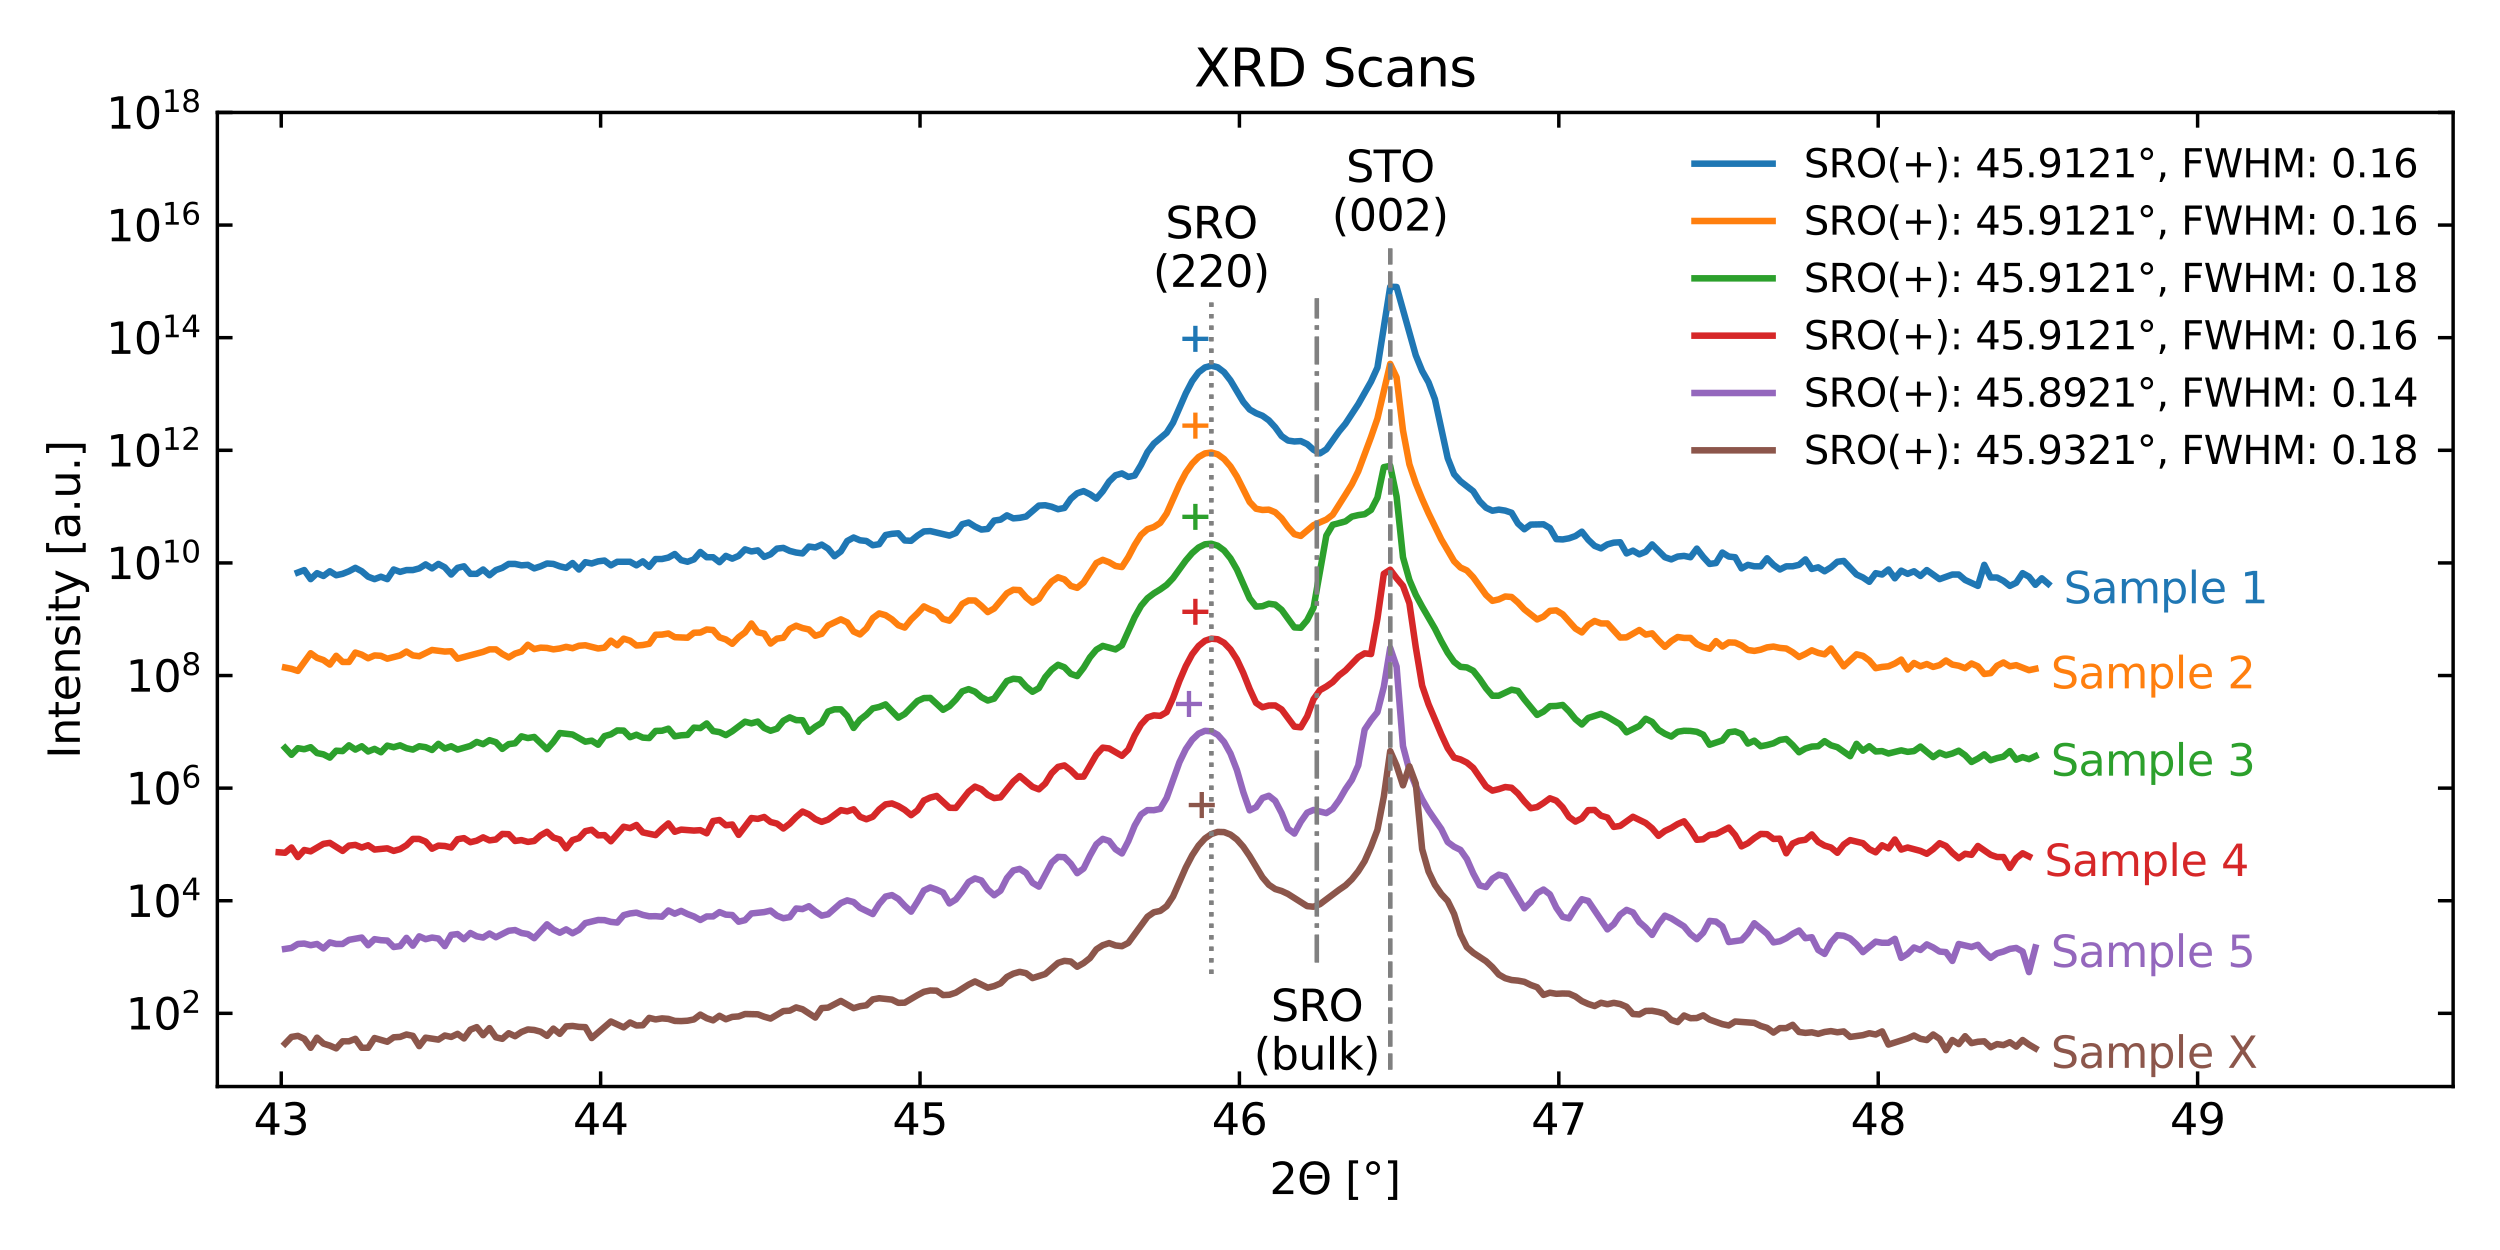 <?xml version="1.0" encoding="utf-8" standalone="no"?>
<!DOCTYPE svg PUBLIC "-//W3C//DTD SVG 1.1//EN"
  "http://www.w3.org/Graphics/SVG/1.1/DTD/svg11.dtd">
<svg xmlns:xlink="http://www.w3.org/1999/xlink" width="576pt" height="288pt" viewBox="0 0 576 288" xmlns="http://www.w3.org/2000/svg" version="1.1">
 <defs>
  <style type="text/css">*{stroke-linejoin: round; stroke-linecap: butt}</style>
 </defs>
 <g id="figure_1">
  <g id="patch_1">
   <path d="M 0 288 
L 576 288 
L 576 0 
L 0 0 
z
" style="fill: #ffffff"/>
  </g>
  <g id="axes_1">
   <g id="patch_2">
    <path d="M 50.078 250.344 
L 565.2 250.344 
L 565.2 25.918 
L 50.078 25.918 
z
" style="fill: #ffffff"/>
   </g>
   <g id="matplotlib.axis_1">
    <g id="xtick_1">
     <g id="line2d_1">
      <defs>
       <path id="m8a094c6b34" d="M 0 0 
L 0 -3.5 
" style="stroke: #000000; stroke-width: 0.8"/>
      </defs>
      <g>
       <use xlink:href="#m8a094c6b34" x="64.796" y="250.344" style="stroke: #000000; stroke-width: 0.8"/>
      </g>
     </g>
     <g id="line2d_2">
      <defs>
       <path id="m4cefd85155" d="M 0 0 
L 0 3.5 
" style="stroke: #000000; stroke-width: 0.8"/>
      </defs>
      <g>
       <use xlink:href="#m4cefd85155" x="64.796" y="25.918" style="stroke: #000000; stroke-width: 0.8"/>
      </g>
     </g>
     <g id="text_1">
      <!-- 43 -->
      <g transform="translate(58.433 261.442) scale(0.1 -0.1)">
       <defs>
        <path id="DejaVuSans-34" d="M 2419 4116 
L 825 1625 
L 2419 1625 
L 2419 4116 
z
M 2253 4666 
L 3047 4666 
L 3047 1625 
L 3713 1625 
L 3713 1100 
L 3047 1100 
L 3047 0 
L 2419 0 
L 2419 1100 
L 313 1100 
L 313 1709 
L 2253 4666 
z
" transform="scale(0.016)"/>
        <path id="DejaVuSans-33" d="M 2597 2516 
Q 3050 2419 3304 2112 
Q 3559 1806 3559 1356 
Q 3559 666 3084 287 
Q 2609 -91 1734 -91 
Q 1441 -91 1130 -33 
Q 819 25 488 141 
L 488 750 
Q 750 597 1062 519 
Q 1375 441 1716 441 
Q 2309 441 2620 675 
Q 2931 909 2931 1356 
Q 2931 1769 2642 2001 
Q 2353 2234 1838 2234 
L 1294 2234 
L 1294 2753 
L 1863 2753 
Q 2328 2753 2575 2939 
Q 2822 3125 2822 3475 
Q 2822 3834 2567 4026 
Q 2313 4219 1838 4219 
Q 1578 4219 1281 4162 
Q 984 4106 628 3988 
L 628 4550 
Q 988 4650 1302 4700 
Q 1616 4750 1894 4750 
Q 2613 4750 3031 4423 
Q 3450 4097 3450 3541 
Q 3450 3153 3228 2886 
Q 3006 2619 2597 2516 
z
" transform="scale(0.016)"/>
       </defs>
       <use xlink:href="#DejaVuSans-34"/>
       <use xlink:href="#DejaVuSans-33" x="63.623"/>
      </g>
     </g>
    </g>
    <g id="xtick_2">
     <g id="line2d_3">
      <g>
       <use xlink:href="#m8a094c6b34" x="138.385" y="250.344" style="stroke: #000000; stroke-width: 0.8"/>
      </g>
     </g>
     <g id="line2d_4">
      <g>
       <use xlink:href="#m4cefd85155" x="138.385" y="25.918" style="stroke: #000000; stroke-width: 0.8"/>
      </g>
     </g>
     <g id="text_2">
      <!-- 44 -->
      <g transform="translate(132.022 261.442) scale(0.1 -0.1)">
       <use xlink:href="#DejaVuSans-34"/>
       <use xlink:href="#DejaVuSans-34" x="63.623"/>
      </g>
     </g>
    </g>
    <g id="xtick_3">
     <g id="line2d_5">
      <g>
       <use xlink:href="#m8a094c6b34" x="211.974" y="250.344" style="stroke: #000000; stroke-width: 0.8"/>
      </g>
     </g>
     <g id="line2d_6">
      <g>
       <use xlink:href="#m4cefd85155" x="211.974" y="25.918" style="stroke: #000000; stroke-width: 0.8"/>
      </g>
     </g>
     <g id="text_3">
      <!-- 45 -->
      <g transform="translate(205.611 261.442) scale(0.1 -0.1)">
       <defs>
        <path id="DejaVuSans-35" d="M 691 4666 
L 3169 4666 
L 3169 4134 
L 1269 4134 
L 1269 2991 
Q 1406 3038 1543 3061 
Q 1681 3084 1819 3084 
Q 2600 3084 3056 2656 
Q 3513 2228 3513 1497 
Q 3513 744 3044 326 
Q 2575 -91 1722 -91 
Q 1428 -91 1123 -41 
Q 819 9 494 109 
L 494 744 
Q 775 591 1075 516 
Q 1375 441 1709 441 
Q 2250 441 2565 725 
Q 2881 1009 2881 1497 
Q 2881 1984 2565 2268 
Q 2250 2553 1709 2553 
Q 1456 2553 1204 2497 
Q 953 2441 691 2322 
L 691 4666 
z
" transform="scale(0.016)"/>
       </defs>
       <use xlink:href="#DejaVuSans-34"/>
       <use xlink:href="#DejaVuSans-35" x="63.623"/>
      </g>
     </g>
    </g>
    <g id="xtick_4">
     <g id="line2d_7">
      <g>
       <use xlink:href="#m8a094c6b34" x="285.562" y="250.344" style="stroke: #000000; stroke-width: 0.8"/>
      </g>
     </g>
     <g id="line2d_8">
      <g>
       <use xlink:href="#m4cefd85155" x="285.562" y="25.918" style="stroke: #000000; stroke-width: 0.8"/>
      </g>
     </g>
     <g id="text_4">
      <!-- 46 -->
      <g transform="translate(279.2 261.442) scale(0.1 -0.1)">
       <defs>
        <path id="DejaVuSans-36" d="M 2113 2584 
Q 1688 2584 1439 2293 
Q 1191 2003 1191 1497 
Q 1191 994 1439 701 
Q 1688 409 2113 409 
Q 2538 409 2786 701 
Q 3034 994 3034 1497 
Q 3034 2003 2786 2293 
Q 2538 2584 2113 2584 
z
M 3366 4563 
L 3366 3988 
Q 3128 4100 2886 4159 
Q 2644 4219 2406 4219 
Q 1781 4219 1451 3797 
Q 1122 3375 1075 2522 
Q 1259 2794 1537 2939 
Q 1816 3084 2150 3084 
Q 2853 3084 3261 2657 
Q 3669 2231 3669 1497 
Q 3669 778 3244 343 
Q 2819 -91 2113 -91 
Q 1303 -91 875 529 
Q 447 1150 447 2328 
Q 447 3434 972 4092 
Q 1497 4750 2381 4750 
Q 2619 4750 2861 4703 
Q 3103 4656 3366 4563 
z
" transform="scale(0.016)"/>
       </defs>
       <use xlink:href="#DejaVuSans-34"/>
       <use xlink:href="#DejaVuSans-36" x="63.623"/>
      </g>
     </g>
    </g>
    <g id="xtick_5">
     <g id="line2d_9">
      <g>
       <use xlink:href="#m8a094c6b34" x="359.151" y="250.344" style="stroke: #000000; stroke-width: 0.8"/>
      </g>
     </g>
     <g id="line2d_10">
      <g>
       <use xlink:href="#m4cefd85155" x="359.151" y="25.918" style="stroke: #000000; stroke-width: 0.8"/>
      </g>
     </g>
     <g id="text_5">
      <!-- 47 -->
      <g transform="translate(352.789 261.442) scale(0.1 -0.1)">
       <defs>
        <path id="DejaVuSans-37" d="M 525 4666 
L 3525 4666 
L 3525 4397 
L 1831 0 
L 1172 0 
L 2766 4134 
L 525 4134 
L 525 4666 
z
" transform="scale(0.016)"/>
       </defs>
       <use xlink:href="#DejaVuSans-34"/>
       <use xlink:href="#DejaVuSans-37" x="63.623"/>
      </g>
     </g>
    </g>
    <g id="xtick_6">
     <g id="line2d_11">
      <g>
       <use xlink:href="#m8a094c6b34" x="432.74" y="250.344" style="stroke: #000000; stroke-width: 0.8"/>
      </g>
     </g>
     <g id="line2d_12">
      <g>
       <use xlink:href="#m4cefd85155" x="432.74" y="25.918" style="stroke: #000000; stroke-width: 0.8"/>
      </g>
     </g>
     <g id="text_6">
      <!-- 48 -->
      <g transform="translate(426.378 261.442) scale(0.1 -0.1)">
       <defs>
        <path id="DejaVuSans-38" d="M 2034 2216 
Q 1584 2216 1326 1975 
Q 1069 1734 1069 1313 
Q 1069 891 1326 650 
Q 1584 409 2034 409 
Q 2484 409 2743 651 
Q 3003 894 3003 1313 
Q 3003 1734 2745 1975 
Q 2488 2216 2034 2216 
z
M 1403 2484 
Q 997 2584 770 2862 
Q 544 3141 544 3541 
Q 544 4100 942 4425 
Q 1341 4750 2034 4750 
Q 2731 4750 3128 4425 
Q 3525 4100 3525 3541 
Q 3525 3141 3298 2862 
Q 3072 2584 2669 2484 
Q 3125 2378 3379 2068 
Q 3634 1759 3634 1313 
Q 3634 634 3220 271 
Q 2806 -91 2034 -91 
Q 1263 -91 848 271 
Q 434 634 434 1313 
Q 434 1759 690 2068 
Q 947 2378 1403 2484 
z
M 1172 3481 
Q 1172 3119 1398 2916 
Q 1625 2713 2034 2713 
Q 2441 2713 2670 2916 
Q 2900 3119 2900 3481 
Q 2900 3844 2670 4047 
Q 2441 4250 2034 4250 
Q 1625 4250 1398 4047 
Q 1172 3844 1172 3481 
z
" transform="scale(0.016)"/>
       </defs>
       <use xlink:href="#DejaVuSans-34"/>
       <use xlink:href="#DejaVuSans-38" x="63.623"/>
      </g>
     </g>
    </g>
    <g id="xtick_7">
     <g id="line2d_13">
      <g>
       <use xlink:href="#m8a094c6b34" x="506.329" y="250.344" style="stroke: #000000; stroke-width: 0.8"/>
      </g>
     </g>
     <g id="line2d_14">
      <g>
       <use xlink:href="#m4cefd85155" x="506.329" y="25.918" style="stroke: #000000; stroke-width: 0.8"/>
      </g>
     </g>
     <g id="text_7">
      <!-- 49 -->
      <g transform="translate(499.966 261.442) scale(0.1 -0.1)">
       <defs>
        <path id="DejaVuSans-39" d="M 703 97 
L 703 672 
Q 941 559 1184 500 
Q 1428 441 1663 441 
Q 2288 441 2617 861 
Q 2947 1281 2994 2138 
Q 2813 1869 2534 1725 
Q 2256 1581 1919 1581 
Q 1219 1581 811 2004 
Q 403 2428 403 3163 
Q 403 3881 828 4315 
Q 1253 4750 1959 4750 
Q 2769 4750 3195 4129 
Q 3622 3509 3622 2328 
Q 3622 1225 3098 567 
Q 2575 -91 1691 -91 
Q 1453 -91 1209 -44 
Q 966 3 703 97 
z
M 1959 2075 
Q 2384 2075 2632 2365 
Q 2881 2656 2881 3163 
Q 2881 3666 2632 3958 
Q 2384 4250 1959 4250 
Q 1534 4250 1286 3958 
Q 1038 3666 1038 3163 
Q 1038 2656 1286 2365 
Q 1534 2075 1959 2075 
z
" transform="scale(0.016)"/>
       </defs>
       <use xlink:href="#DejaVuSans-34"/>
       <use xlink:href="#DejaVuSans-39" x="63.623"/>
      </g>
     </g>
    </g>
    <g id="text_8">
     <!-- 2$\Theta$ [°] -->
     <g transform="translate(292.489 275.12) scale(0.1 -0.1)">
      <defs>
       <path id="DejaVuSans-32" d="M 1228 531 
L 3431 531 
L 3431 0 
L 469 0 
L 469 531 
Q 828 903 1448 1529 
Q 2069 2156 2228 2338 
Q 2531 2678 2651 2914 
Q 2772 3150 2772 3378 
Q 2772 3750 2511 3984 
Q 2250 4219 1831 4219 
Q 1534 4219 1204 4116 
Q 875 4013 500 3803 
L 500 4441 
Q 881 4594 1212 4672 
Q 1544 4750 1819 4750 
Q 2544 4750 2975 4387 
Q 3406 4025 3406 3419 
Q 3406 3131 3298 2873 
Q 3191 2616 2906 2266 
Q 2828 2175 2409 1742 
Q 1991 1309 1228 531 
z
" transform="scale(0.016)"/>
       <path id="DejaVuSans-398" d="M 1416 2750 
L 3622 2750 
L 3622 2219 
L 1416 2219 
L 1416 2750 
z
M 2522 4238 
Q 1834 4238 1431 3725 
Q 1025 3213 1025 2328 
Q 1025 1447 1429 934 
Q 1834 422 2522 422 
Q 3209 422 3613 934 
Q 4013 1447 4013 2328 
Q 4013 3213 3613 3725 
Q 3209 4238 2522 4238 
z
M 2522 4750 
Q 3503 4750 4090 4092 
Q 4678 3434 4678 2328 
Q 4678 1225 4091 569 
Q 3503 -91 2522 -91 
Q 1538 -91 950 566 
Q 359 1222 359 2328 
Q 359 3434 950 4094 
Q 1538 4750 2522 4750 
z
" transform="scale(0.016)"/>
       <path id="DejaVuSans-20" transform="scale(0.016)"/>
       <path id="DejaVuSans-5b" d="M 550 4863 
L 1875 4863 
L 1875 4416 
L 1125 4416 
L 1125 -397 
L 1875 -397 
L 1875 -844 
L 550 -844 
L 550 4863 
z
" transform="scale(0.016)"/>
       <path id="DejaVuSans-b0" d="M 1600 4347 
Q 1350 4347 1178 4173 
Q 1006 4000 1006 3750 
Q 1006 3503 1178 3333 
Q 1350 3163 1600 3163 
Q 1850 3163 2022 3333 
Q 2194 3503 2194 3750 
Q 2194 3997 2020 4172 
Q 1847 4347 1600 4347 
z
M 1600 4750 
Q 1800 4750 1984 4673 
Q 2169 4597 2303 4453 
Q 2447 4313 2519 4134 
Q 2591 3956 2591 3750 
Q 2591 3338 2302 3052 
Q 2013 2766 1594 2766 
Q 1172 2766 890 3047 
Q 609 3328 609 3750 
Q 609 4169 896 4459 
Q 1184 4750 1600 4750 
z
" transform="scale(0.016)"/>
       <path id="DejaVuSans-5d" d="M 1947 4863 
L 1947 -844 
L 622 -844 
L 622 -397 
L 1369 -397 
L 1369 4416 
L 622 4416 
L 622 4863 
L 1947 4863 
z
" transform="scale(0.016)"/>
      </defs>
      <use xlink:href="#DejaVuSans-32" transform="translate(0 0.016)"/>
      <use xlink:href="#DejaVuSans-398" transform="translate(63.623 0.016)"/>
      <use xlink:href="#DejaVuSans-20" transform="translate(142.334 0.016)"/>
      <use xlink:href="#DejaVuSans-5b" transform="translate(174.121 0.016)"/>
      <use xlink:href="#DejaVuSans-b0" transform="translate(213.135 0.016)"/>
      <use xlink:href="#DejaVuSans-5d" transform="translate(263.135 0.016)"/>
     </g>
    </g>
   </g>
   <g id="matplotlib.axis_2">
    <g id="ytick_1">
     <g id="line2d_15">
      <defs>
       <path id="m096ba84153" d="M 0 0 
L 3.5 0 
" style="stroke: #000000; stroke-width: 0.8"/>
      </defs>
      <g>
       <use xlink:href="#m096ba84153" x="50.078" y="233.467" style="stroke: #000000; stroke-width: 0.8"/>
      </g>
     </g>
     <g id="line2d_16">
      <defs>
       <path id="mdd250687fb" d="M 0 0 
L -3.5 0 
" style="stroke: #000000; stroke-width: 0.8"/>
      </defs>
      <g>
       <use xlink:href="#mdd250687fb" x="565.2" y="233.467" style="stroke: #000000; stroke-width: 0.8"/>
      </g>
     </g>
     <g id="text_9">
      <!-- $\mathdefault{10^{2}}$ -->
      <g transform="translate(28.978 237.266) scale(0.1 -0.1)">
       <defs>
        <path id="DejaVuSans-31" d="M 794 531 
L 1825 531 
L 1825 4091 
L 703 3866 
L 703 4441 
L 1819 4666 
L 2450 4666 
L 2450 531 
L 3481 531 
L 3481 0 
L 794 0 
L 794 531 
z
" transform="scale(0.016)"/>
        <path id="DejaVuSans-30" d="M 2034 4250 
Q 1547 4250 1301 3770 
Q 1056 3291 1056 2328 
Q 1056 1369 1301 889 
Q 1547 409 2034 409 
Q 2525 409 2770 889 
Q 3016 1369 3016 2328 
Q 3016 3291 2770 3770 
Q 2525 4250 2034 4250 
z
M 2034 4750 
Q 2819 4750 3233 4129 
Q 3647 3509 3647 2328 
Q 3647 1150 3233 529 
Q 2819 -91 2034 -91 
Q 1250 -91 836 529 
Q 422 1150 422 2328 
Q 422 3509 836 4129 
Q 1250 4750 2034 4750 
z
" transform="scale(0.016)"/>
       </defs>
       <use xlink:href="#DejaVuSans-31" transform="translate(0 0.766)"/>
       <use xlink:href="#DejaVuSans-30" transform="translate(63.623 0.766)"/>
       <use xlink:href="#DejaVuSans-32" transform="translate(128.203 39.047) scale(0.7)"/>
      </g>
     </g>
    </g>
    <g id="ytick_2">
     <g id="line2d_17">
      <g>
       <use xlink:href="#m096ba84153" x="50.078" y="207.523" style="stroke: #000000; stroke-width: 0.8"/>
      </g>
     </g>
     <g id="line2d_18">
      <g>
       <use xlink:href="#mdd250687fb" x="565.2" y="207.523" style="stroke: #000000; stroke-width: 0.8"/>
      </g>
     </g>
     <g id="text_10">
      <!-- $\mathdefault{10^{4}}$ -->
      <g transform="translate(28.978 211.323) scale(0.1 -0.1)">
       <use xlink:href="#DejaVuSans-31" transform="translate(0 0.684)"/>
       <use xlink:href="#DejaVuSans-30" transform="translate(63.623 0.684)"/>
       <use xlink:href="#DejaVuSans-34" transform="translate(128.203 38.966) scale(0.7)"/>
      </g>
     </g>
    </g>
    <g id="ytick_3">
     <g id="line2d_19">
      <g>
       <use xlink:href="#m096ba84153" x="50.078" y="181.58" style="stroke: #000000; stroke-width: 0.8"/>
      </g>
     </g>
     <g id="line2d_20">
      <g>
       <use xlink:href="#mdd250687fb" x="565.2" y="181.58" style="stroke: #000000; stroke-width: 0.8"/>
      </g>
     </g>
     <g id="text_11">
      <!-- $\mathdefault{10^{6}}$ -->
      <g transform="translate(28.978 185.379) scale(0.1 -0.1)">
       <use xlink:href="#DejaVuSans-31" transform="translate(0 0.766)"/>
       <use xlink:href="#DejaVuSans-30" transform="translate(63.623 0.766)"/>
       <use xlink:href="#DejaVuSans-36" transform="translate(128.203 39.047) scale(0.7)"/>
      </g>
     </g>
    </g>
    <g id="ytick_4">
     <g id="line2d_21">
      <g>
       <use xlink:href="#m096ba84153" x="50.078" y="155.636" style="stroke: #000000; stroke-width: 0.8"/>
      </g>
     </g>
     <g id="line2d_22">
      <g>
       <use xlink:href="#mdd250687fb" x="565.2" y="155.636" style="stroke: #000000; stroke-width: 0.8"/>
      </g>
     </g>
     <g id="text_12">
      <!-- $\mathdefault{10^{8}}$ -->
      <g transform="translate(28.978 159.435) scale(0.1 -0.1)">
       <use xlink:href="#DejaVuSans-31" transform="translate(0 0.766)"/>
       <use xlink:href="#DejaVuSans-30" transform="translate(63.623 0.766)"/>
       <use xlink:href="#DejaVuSans-38" transform="translate(128.203 39.047) scale(0.7)"/>
      </g>
     </g>
    </g>
    <g id="ytick_5">
     <g id="line2d_23">
      <g>
       <use xlink:href="#m096ba84153" x="50.078" y="129.693" style="stroke: #000000; stroke-width: 0.8"/>
      </g>
     </g>
     <g id="line2d_24">
      <g>
       <use xlink:href="#mdd250687fb" x="565.2" y="129.693" style="stroke: #000000; stroke-width: 0.8"/>
      </g>
     </g>
     <g id="text_13">
      <!-- $\mathdefault{10^{10}}$ -->
      <g transform="translate(24.478 133.492) scale(0.1 -0.1)">
       <use xlink:href="#DejaVuSans-31" transform="translate(0 0.766)"/>
       <use xlink:href="#DejaVuSans-30" transform="translate(63.623 0.766)"/>
       <use xlink:href="#DejaVuSans-31" transform="translate(128.203 39.047) scale(0.7)"/>
       <use xlink:href="#DejaVuSans-30" transform="translate(172.739 39.047) scale(0.7)"/>
      </g>
     </g>
    </g>
    <g id="ytick_6">
     <g id="line2d_25">
      <g>
       <use xlink:href="#m096ba84153" x="50.078" y="103.749" style="stroke: #000000; stroke-width: 0.8"/>
      </g>
     </g>
     <g id="line2d_26">
      <g>
       <use xlink:href="#mdd250687fb" x="565.2" y="103.749" style="stroke: #000000; stroke-width: 0.8"/>
      </g>
     </g>
     <g id="text_14">
      <!-- $\mathdefault{10^{12}}$ -->
      <g transform="translate(24.478 107.548) scale(0.1 -0.1)">
       <use xlink:href="#DejaVuSans-31" transform="translate(0 0.766)"/>
       <use xlink:href="#DejaVuSans-30" transform="translate(63.623 0.766)"/>
       <use xlink:href="#DejaVuSans-31" transform="translate(128.203 39.047) scale(0.7)"/>
       <use xlink:href="#DejaVuSans-32" transform="translate(172.739 39.047) scale(0.7)"/>
      </g>
     </g>
    </g>
    <g id="ytick_7">
     <g id="line2d_27">
      <g>
       <use xlink:href="#m096ba84153" x="50.078" y="77.805" style="stroke: #000000; stroke-width: 0.8"/>
      </g>
     </g>
     <g id="line2d_28">
      <g>
       <use xlink:href="#mdd250687fb" x="565.2" y="77.805" style="stroke: #000000; stroke-width: 0.8"/>
      </g>
     </g>
     <g id="text_15">
      <!-- $\mathdefault{10^{14}}$ -->
      <g transform="translate(24.478 81.605) scale(0.1 -0.1)">
       <use xlink:href="#DejaVuSans-31" transform="translate(0 0.684)"/>
       <use xlink:href="#DejaVuSans-30" transform="translate(63.623 0.684)"/>
       <use xlink:href="#DejaVuSans-31" transform="translate(128.203 38.966) scale(0.7)"/>
       <use xlink:href="#DejaVuSans-34" transform="translate(172.739 38.966) scale(0.7)"/>
      </g>
     </g>
    </g>
    <g id="ytick_8">
     <g id="line2d_29">
      <g>
       <use xlink:href="#m096ba84153" x="50.078" y="51.862" style="stroke: #000000; stroke-width: 0.8"/>
      </g>
     </g>
     <g id="line2d_30">
      <g>
       <use xlink:href="#mdd250687fb" x="565.2" y="51.862" style="stroke: #000000; stroke-width: 0.8"/>
      </g>
     </g>
     <g id="text_16">
      <!-- $\mathdefault{10^{16}}$ -->
      <g transform="translate(24.478 55.661) scale(0.1 -0.1)">
       <use xlink:href="#DejaVuSans-31" transform="translate(0 0.766)"/>
       <use xlink:href="#DejaVuSans-30" transform="translate(63.623 0.766)"/>
       <use xlink:href="#DejaVuSans-31" transform="translate(128.203 39.047) scale(0.7)"/>
       <use xlink:href="#DejaVuSans-36" transform="translate(172.739 39.047) scale(0.7)"/>
      </g>
     </g>
    </g>
    <g id="ytick_9">
     <g id="line2d_31">
      <g>
       <use xlink:href="#m096ba84153" x="50.078" y="25.918" style="stroke: #000000; stroke-width: 0.8"/>
      </g>
     </g>
     <g id="line2d_32">
      <g>
       <use xlink:href="#mdd250687fb" x="565.2" y="25.918" style="stroke: #000000; stroke-width: 0.8"/>
      </g>
     </g>
     <g id="text_17">
      <!-- $\mathdefault{10^{18}}$ -->
      <g transform="translate(24.478 29.717) scale(0.1 -0.1)">
       <use xlink:href="#DejaVuSans-31" transform="translate(0 0.766)"/>
       <use xlink:href="#DejaVuSans-30" transform="translate(63.623 0.766)"/>
       <use xlink:href="#DejaVuSans-31" transform="translate(128.203 39.047) scale(0.7)"/>
       <use xlink:href="#DejaVuSans-38" transform="translate(172.739 39.047) scale(0.7)"/>
      </g>
     </g>
    </g>
    <g id="text_18">
     <!-- Intensity [a.u.] -->
     <g transform="translate(18.398 174.795) rotate(-90) scale(0.1 -0.1)">
      <defs>
       <path id="DejaVuSans-49" d="M 628 4666 
L 1259 4666 
L 1259 0 
L 628 0 
L 628 4666 
z
" transform="scale(0.016)"/>
       <path id="DejaVuSans-6e" d="M 3513 2113 
L 3513 0 
L 2938 0 
L 2938 2094 
Q 2938 2591 2744 2837 
Q 2550 3084 2163 3084 
Q 1697 3084 1428 2787 
Q 1159 2491 1159 1978 
L 1159 0 
L 581 0 
L 581 3500 
L 1159 3500 
L 1159 2956 
Q 1366 3272 1645 3428 
Q 1925 3584 2291 3584 
Q 2894 3584 3203 3211 
Q 3513 2838 3513 2113 
z
" transform="scale(0.016)"/>
       <path id="DejaVuSans-74" d="M 1172 4494 
L 1172 3500 
L 2356 3500 
L 2356 3053 
L 1172 3053 
L 1172 1153 
Q 1172 725 1289 603 
Q 1406 481 1766 481 
L 2356 481 
L 2356 0 
L 1766 0 
Q 1100 0 847 248 
Q 594 497 594 1153 
L 594 3053 
L 172 3053 
L 172 3500 
L 594 3500 
L 594 4494 
L 1172 4494 
z
" transform="scale(0.016)"/>
       <path id="DejaVuSans-65" d="M 3597 1894 
L 3597 1613 
L 953 1613 
Q 991 1019 1311 708 
Q 1631 397 2203 397 
Q 2534 397 2845 478 
Q 3156 559 3463 722 
L 3463 178 
Q 3153 47 2828 -22 
Q 2503 -91 2169 -91 
Q 1331 -91 842 396 
Q 353 884 353 1716 
Q 353 2575 817 3079 
Q 1281 3584 2069 3584 
Q 2775 3584 3186 3129 
Q 3597 2675 3597 1894 
z
M 3022 2063 
Q 3016 2534 2758 2815 
Q 2500 3097 2075 3097 
Q 1594 3097 1305 2825 
Q 1016 2553 972 2059 
L 3022 2063 
z
" transform="scale(0.016)"/>
       <path id="DejaVuSans-73" d="M 2834 3397 
L 2834 2853 
Q 2591 2978 2328 3040 
Q 2066 3103 1784 3103 
Q 1356 3103 1142 2972 
Q 928 2841 928 2578 
Q 928 2378 1081 2264 
Q 1234 2150 1697 2047 
L 1894 2003 
Q 2506 1872 2764 1633 
Q 3022 1394 3022 966 
Q 3022 478 2636 193 
Q 2250 -91 1575 -91 
Q 1294 -91 989 -36 
Q 684 19 347 128 
L 347 722 
Q 666 556 975 473 
Q 1284 391 1588 391 
Q 1994 391 2212 530 
Q 2431 669 2431 922 
Q 2431 1156 2273 1281 
Q 2116 1406 1581 1522 
L 1381 1569 
Q 847 1681 609 1914 
Q 372 2147 372 2553 
Q 372 3047 722 3315 
Q 1072 3584 1716 3584 
Q 2034 3584 2315 3537 
Q 2597 3491 2834 3397 
z
" transform="scale(0.016)"/>
       <path id="DejaVuSans-69" d="M 603 3500 
L 1178 3500 
L 1178 0 
L 603 0 
L 603 3500 
z
M 603 4863 
L 1178 4863 
L 1178 4134 
L 603 4134 
L 603 4863 
z
" transform="scale(0.016)"/>
       <path id="DejaVuSans-79" d="M 2059 -325 
Q 1816 -950 1584 -1140 
Q 1353 -1331 966 -1331 
L 506 -1331 
L 506 -850 
L 844 -850 
Q 1081 -850 1212 -737 
Q 1344 -625 1503 -206 
L 1606 56 
L 191 3500 
L 800 3500 
L 1894 763 
L 2988 3500 
L 3597 3500 
L 2059 -325 
z
" transform="scale(0.016)"/>
       <path id="DejaVuSans-61" d="M 2194 1759 
Q 1497 1759 1228 1600 
Q 959 1441 959 1056 
Q 959 750 1161 570 
Q 1363 391 1709 391 
Q 2188 391 2477 730 
Q 2766 1069 2766 1631 
L 2766 1759 
L 2194 1759 
z
M 3341 1997 
L 3341 0 
L 2766 0 
L 2766 531 
Q 2569 213 2275 61 
Q 1981 -91 1556 -91 
Q 1019 -91 701 211 
Q 384 513 384 1019 
Q 384 1609 779 1909 
Q 1175 2209 1959 2209 
L 2766 2209 
L 2766 2266 
Q 2766 2663 2505 2880 
Q 2244 3097 1772 3097 
Q 1472 3097 1187 3025 
Q 903 2953 641 2809 
L 641 3341 
Q 956 3463 1253 3523 
Q 1550 3584 1831 3584 
Q 2591 3584 2966 3190 
Q 3341 2797 3341 1997 
z
" transform="scale(0.016)"/>
       <path id="DejaVuSans-2e" d="M 684 794 
L 1344 794 
L 1344 0 
L 684 0 
L 684 794 
z
" transform="scale(0.016)"/>
       <path id="DejaVuSans-75" d="M 544 1381 
L 544 3500 
L 1119 3500 
L 1119 1403 
Q 1119 906 1312 657 
Q 1506 409 1894 409 
Q 2359 409 2629 706 
Q 2900 1003 2900 1516 
L 2900 3500 
L 3475 3500 
L 3475 0 
L 2900 0 
L 2900 538 
Q 2691 219 2414 64 
Q 2138 -91 1772 -91 
Q 1169 -91 856 284 
Q 544 659 544 1381 
z
M 1991 3584 
L 1991 3584 
z
" transform="scale(0.016)"/>
      </defs>
      <use xlink:href="#DejaVuSans-49"/>
      <use xlink:href="#DejaVuSans-6e" x="29.492"/>
      <use xlink:href="#DejaVuSans-74" x="92.871"/>
      <use xlink:href="#DejaVuSans-65" x="132.08"/>
      <use xlink:href="#DejaVuSans-6e" x="193.604"/>
      <use xlink:href="#DejaVuSans-73" x="256.982"/>
      <use xlink:href="#DejaVuSans-69" x="309.082"/>
      <use xlink:href="#DejaVuSans-74" x="336.865"/>
      <use xlink:href="#DejaVuSans-79" x="376.074"/>
      <use xlink:href="#DejaVuSans-20" x="435.254"/>
      <use xlink:href="#DejaVuSans-5b" x="467.041"/>
      <use xlink:href="#DejaVuSans-61" x="506.055"/>
      <use xlink:href="#DejaVuSans-2e" x="567.334"/>
      <use xlink:href="#DejaVuSans-75" x="599.121"/>
      <use xlink:href="#DejaVuSans-2e" x="662.5"/>
      <use xlink:href="#DejaVuSans-5d" x="694.287"/>
     </g>
    </g>
   </g>
   <g id="line2d_33">
    <path d="M 68.63 131.909 
L 70.102 131.345 
L 71.573 133.432 
L 73.045 132.059 
L 74.517 132.704 
L 75.989 131.62 
L 77.461 132.536 
L 78.932 132.214 
L 80.404 131.62 
L 81.876 130.833 
L 83.348 131.62 
L 84.819 132.877 
L 86.291 133.432 
L 87.763 132.877 
L 89.235 133.432 
L 90.707 131.213 
L 92.178 131.763 
L 93.65 131.345 
L 95.122 131.345 
L 96.594 130.957 
L 98.065 130.035 
L 99.537 130.957 
L 101.009 129.93 
L 102.481 130.712 
L 103.953 132.372 
L 105.424 130.833 
L 106.896 130.477 
L 108.368 132.214 
L 109.84 132.214 
L 111.311 131.213 
L 112.783 132.536 
L 114.255 131.345 
L 115.727 130.833 
L 117.199 129.93 
L 118.67 129.93 
L 120.142 130.252 
L 121.614 130.142 
L 123.086 130.957 
L 124.557 130.477 
L 126.029 129.826 
L 127.501 129.93 
L 128.973 130.477 
L 130.444 130.833 
L 131.916 129.725 
L 133.388 131.213 
L 134.86 129.527 
L 136.332 129.826 
L 137.803 129.336 
L 139.275 129.151 
L 140.747 130.252 
L 142.219 129.431 
L 145.162 129.431 
L 146.634 130.252 
L 148.106 129.336 
L 149.578 130.593 
L 151.049 128.799 
L 152.521 128.799 
L 153.993 128.468 
L 155.465 127.645 
L 156.936 129.061 
L 158.408 129.431 
L 159.88 128.885 
L 161.352 127.178 
L 162.824 128.388 
L 164.295 128.388 
L 165.767 129.527 
L 167.239 128.079 
L 168.711 128.714 
L 170.182 128.079 
L 171.654 126.572 
L 173.126 127.052 
L 174.598 126.807 
L 176.07 128.309 
L 177.541 127.715 
L 179.013 126.402 
L 180.485 126.237 
L 181.957 126.928 
L 183.428 127.308 
L 184.9 127.508 
L 186.372 125.921 
L 187.844 126.13 
L 189.316 125.478 
L 190.787 126.402 
L 192.259 128.155 
L 193.731 127.052 
L 195.203 124.644 
L 196.674 123.846 
L 198.146 124.483 
L 199.618 124.644 
L 201.09 125.622 
L 202.562 125.384 
L 204.033 123.273 
L 205.505 122.993 
L 206.977 122.872 
L 208.449 124.523 
L 209.92 124.603 
L 211.392 123.403 
L 212.864 122.442 
L 214.336 122.36 
L 218.751 123.403 
L 220.223 122.813 
L 221.695 120.78 
L 223.166 120.383 
L 224.638 121.319 
L 226.11 122.016 
L 227.582 121.865 
L 229.054 119.941 
L 230.525 119.732 
L 231.997 118.734 
L 233.469 119.433 
L 234.941 119.305 
L 236.412 119.012 
L 239.356 116.488 
L 240.828 116.411 
L 242.3 116.753 
L 243.771 117.324 
L 245.243 117.031 
L 246.715 114.922 
L 248.187 113.646 
L 249.658 113.153 
L 251.13 113.877 
L 252.602 114.886 
L 254.074 113.19 
L 255.546 110.945 
L 257.017 109.498 
L 258.489 109.081 
L 259.961 109.882 
L 261.433 109.562 
L 262.904 107.098 
L 264.376 104.15 
L 265.848 102.202 
L 268.792 99.714 
L 270.263 97.397 
L 273.207 90.626 
L 274.679 87.797 
L 276.15 85.786 
L 277.622 84.656 
L 279.094 84.26 
L 280.566 84.631 
L 282.038 85.756 
L 283.509 87.657 
L 286.453 92.597 
L 287.925 94.348 
L 289.396 95.199 
L 290.868 95.787 
L 292.34 96.84 
L 293.812 98.445 
L 295.283 100.474 
L 296.755 101.5 
L 298.227 101.714 
L 299.699 101.629 
L 301.171 102.322 
L 302.642 103.631 
L 304.114 104.45 
L 305.586 103.524 
L 308.529 99.39 
L 310.001 97.61 
L 312.945 93.12 
L 315.888 87.916 
L 317.36 84.673 
L 320.304 66.072 
L 321.775 66.116 
L 326.191 81.854 
L 327.663 85.468 
L 329.134 88.084 
L 330.606 91.976 
L 333.55 105.551 
L 335.021 109.253 
L 336.493 110.888 
L 339.437 113.179 
L 340.909 115.488 
L 342.38 116.979 
L 343.852 117.668 
L 345.324 117.414 
L 346.796 117.645 
L 348.267 118.137 
L 349.739 120.618 
L 351.211 121.94 
L 352.683 120.863 
L 355.626 120.8 
L 357.098 121.669 
L 358.57 124.212 
L 360.042 124.288 
L 361.513 124.026 
L 362.985 123.502 
L 364.457 122.497 
L 365.929 124.365 
L 367.401 125.77 
L 368.872 126.347 
L 370.344 125.431 
L 371.816 125.024 
L 373.288 124.937 
L 374.759 127.508 
L 376.231 126.867 
L 377.703 127.715 
L 379.175 127.115 
L 380.647 125.431 
L 383.59 128.388 
L 385.062 128.885 
L 386.534 128.231 
L 388.005 128.079 
L 389.477 128.388 
L 390.949 126.402 
L 392.421 128.309 
L 393.893 129.93 
L 395.364 129.725 
L 396.836 127.308 
L 398.308 128.231 
L 399.78 128.388 
L 401.251 130.957 
L 402.723 130.142 
L 404.195 130.477 
L 405.667 130.477 
L 407.139 128.631 
L 408.61 130.142 
L 410.082 131.213 
L 411.554 130.477 
L 413.026 130.477 
L 414.497 130.142 
L 415.969 128.885 
L 417.441 131.083 
L 418.913 130.712 
L 420.385 131.62 
L 421.856 130.712 
L 423.328 129.431 
L 424.8 129.243 
L 427.743 132.372 
L 429.215 133.056 
L 430.687 134.047 
L 432.159 132.059 
L 433.631 132.372 
L 435.102 131.213 
L 436.574 133.241 
L 438.046 131.481 
L 439.518 132.214 
L 440.989 131.62 
L 442.461 132.704 
L 443.933 131.345 
L 446.877 133.432 
L 449.82 132.372 
L 451.292 132.372 
L 452.764 133.63 
L 455.707 134.988 
L 457.179 130.142 
L 458.651 133.056 
L 460.122 133.056 
L 461.594 133.834 
L 463.066 134.988 
L 464.538 134.268 
L 466.01 132.059 
L 467.481 132.877 
L 468.953 134.738 
L 470.425 133.241 
L 471.897 134.498 
L 471.897 134.498 
" clip-path="url(#p9e30d3ecea)" style="fill: none; stroke: #1f77b4; stroke-width: 1.5; stroke-linecap: square"/>
   </g>
   <g id="line2d_34">
    <path d="M 65.686 153.802 
L 67.158 154.098 
L 68.63 154.575 
L 71.573 150.506 
L 73.045 151.566 
L 74.517 152.074 
L 75.989 153.122 
L 77.461 151.1 
L 78.932 152.516 
L 80.404 152.516 
L 81.876 150.348 
L 83.348 150.838 
L 84.819 151.664 
L 86.291 151.011 
L 87.763 151.1 
L 89.235 151.763 
L 92.178 151.011 
L 93.65 150.118 
L 95.122 151.011 
L 96.594 151.19 
L 99.537 149.754 
L 102.481 150.118 
L 103.953 150.043 
L 105.424 151.763 
L 111.311 150.193 
L 112.783 149.615 
L 114.255 149.615 
L 115.727 150.67 
L 117.199 151.469 
L 118.67 150.587 
L 120.142 150.118 
L 121.614 148.554 
L 123.086 149.547 
L 124.557 149.217 
L 126.029 149.281 
L 127.501 149.615 
L 128.973 149.413 
L 130.444 149.028 
L 131.916 149.347 
L 133.388 148.786 
L 134.86 148.669 
L 137.803 149.413 
L 139.275 149.217 
L 140.747 147.612 
L 142.219 148.669 
L 143.69 147.15 
L 145.162 147.612 
L 146.634 148.727 
L 148.106 148.611 
L 149.578 148.33 
L 151.049 146.25 
L 152.521 146.213 
L 153.993 145.956 
L 155.465 146.806 
L 158.408 146.933 
L 159.88 145.779 
L 161.352 145.744 
L 162.824 145.031 
L 164.295 145.154 
L 165.767 146.848 
L 167.239 147.331 
L 168.711 148.33 
L 170.182 146.806 
L 171.654 145.71 
L 173.126 143.66 
L 174.598 145.676 
L 176.07 145.992 
L 177.541 148.276 
L 179.013 147.15 
L 180.485 146.933 
L 181.957 144.911 
L 183.428 144.158 
L 184.9 144.706 
L 186.372 145.031 
L 187.844 146.482 
L 189.316 146.028 
L 190.787 144.107 
L 193.731 142.696 
L 195.203 143.403 
L 196.674 145.508 
L 198.146 146.175 
L 199.618 144.793 
L 201.09 142.422 
L 202.562 141.328 
L 204.033 141.737 
L 205.505 142.696 
L 206.977 144.055 
L 208.449 144.592 
L 209.92 142.737 
L 211.392 141.312 
L 212.864 139.707 
L 214.336 140.439 
L 215.808 140.991 
L 217.279 142.597 
L 218.751 143.007 
L 220.223 141.344 
L 221.695 139.144 
L 223.166 138.338 
L 224.638 138.356 
L 226.11 139.602 
L 227.582 141.021 
L 229.054 140.202 
L 231.997 136.691 
L 233.469 135.886 
L 234.941 135.958 
L 236.412 137.64 
L 237.884 138.852 
L 239.356 138.004 
L 240.828 135.743 
L 242.3 133.974 
L 243.771 133.002 
L 245.243 133.494 
L 246.715 134.993 
L 248.187 135.441 
L 249.658 134.232 
L 252.602 129.717 
L 254.074 128.99 
L 255.546 129.55 
L 257.017 130.406 
L 258.489 130.647 
L 259.961 128.364 
L 261.433 125.566 
L 262.904 123.224 
L 264.376 121.931 
L 265.848 121.423 
L 267.32 120.474 
L 268.792 118.315 
L 271.735 111.697 
L 273.207 108.896 
L 274.679 106.812 
L 276.15 105.295 
L 277.622 104.463 
L 279.094 104.251 
L 280.566 104.68 
L 282.038 105.764 
L 283.509 107.471 
L 284.981 109.813 
L 287.925 115.668 
L 289.396 117.211 
L 290.868 117.496 
L 292.34 117.424 
L 293.812 118.027 
L 295.283 119.418 
L 296.755 121.434 
L 298.227 123.073 
L 299.699 123.479 
L 302.642 120.989 
L 305.586 119.706 
L 307.058 118.595 
L 310.001 113.948 
L 311.473 111.57 
L 312.945 108.576 
L 315.888 100.687 
L 317.36 96.434 
L 320.304 83.843 
L 321.775 86.961 
L 323.247 99.163 
L 324.719 106.964 
L 326.191 111.351 
L 327.663 114.958 
L 329.134 118.254 
L 332.078 124.292 
L 335.021 129.3 
L 336.493 130.76 
L 337.965 131.432 
L 339.437 132.995 
L 342.38 137.071 
L 343.852 138.431 
L 345.324 138.101 
L 346.796 137.431 
L 348.267 137.543 
L 349.739 138.812 
L 351.211 140.399 
L 354.155 142.717 
L 355.626 142.069 
L 357.098 140.744 
L 358.57 140.631 
L 360.042 141.537 
L 362.985 144.822 
L 364.457 145.71 
L 365.929 144.004 
L 367.401 143.071 
L 368.872 143.636 
L 370.344 143.636 
L 373.288 146.89 
L 374.759 146.848 
L 377.703 145.154 
L 379.175 146.213 
L 380.647 145.92 
L 382.118 147.564 
L 383.59 149.028 
L 385.062 147.71 
L 386.534 146.765 
L 388.005 146.976 
L 389.477 146.976 
L 390.949 148.385 
L 392.421 149.09 
L 393.893 149.479 
L 395.364 147.71 
L 396.836 148.967 
L 398.308 148.011 
L 399.78 148.063 
L 401.251 148.727 
L 402.723 149.754 
L 404.195 149.969 
L 405.667 149.684 
L 407.139 149.153 
L 408.61 148.967 
L 410.082 149.281 
L 411.554 149.413 
L 413.026 150.27 
L 414.497 151.375 
L 415.969 150.67 
L 417.441 149.825 
L 418.913 150.426 
L 420.385 150.753 
L 421.856 149.413 
L 424.8 153.52 
L 427.743 150.753 
L 429.215 151.1 
L 430.687 152.181 
L 432.159 153.948 
L 433.631 153.659 
L 435.102 153.52 
L 436.574 152.872 
L 438.046 151.968 
L 439.518 154.252 
L 440.989 152.75 
L 442.461 153.52 
L 443.933 152.995 
L 445.405 153.659 
L 446.877 153.252 
L 448.348 152.181 
L 449.82 153.122 
L 451.292 153.384 
L 452.764 153.948 
L 454.235 152.872 
L 455.707 153.52 
L 457.179 155.28 
L 458.651 155.095 
L 460.122 153.384 
L 461.594 152.632 
L 463.066 153.52 
L 464.538 153.252 
L 467.481 154.411 
L 468.953 154.098 
L 468.953 154.098 
" clip-path="url(#p9e30d3ecea)" style="fill: none; stroke: #ff7f0e; stroke-width: 1.5; stroke-linecap: square"/>
   </g>
   <g id="line2d_35">
    <path d="M 65.686 172.309 
L 67.158 173.904 
L 68.63 172.386 
L 70.102 172.626 
L 71.573 172.156 
L 73.045 173.508 
L 74.517 173.802 
L 75.989 174.554 
L 77.461 172.963 
L 78.932 173.05 
L 80.404 171.723 
L 81.876 172.708 
L 83.348 171.935 
L 84.819 173.139 
L 86.291 172.545 
L 87.763 173.32 
L 89.235 171.793 
L 90.707 172.156 
L 92.178 171.723 
L 93.65 172.386 
L 95.122 172.708 
L 96.594 171.935 
L 98.065 172.156 
L 99.537 172.792 
L 101.009 171.385 
L 102.481 172.465 
L 103.953 171.935 
L 105.424 172.708 
L 108.368 171.864 
L 109.84 170.944 
L 111.311 171.451 
L 112.783 170.536 
L 114.255 171.005 
L 115.727 172.545 
L 117.199 171.451 
L 118.67 171.256 
L 120.142 169.651 
L 121.614 170.05 
L 123.086 169.797 
L 126.029 172.626 
L 127.501 170.944 
L 128.973 168.887 
L 131.916 169.234 
L 134.86 170.884 
L 136.332 170.649 
L 137.803 171.585 
L 139.275 169.603 
L 140.747 169.189 
L 142.219 168.289 
L 143.69 168.327 
L 145.162 169.847 
L 146.634 169.279 
L 148.106 169.948 
L 149.578 170.05 
L 151.049 168.404 
L 152.521 168.365 
L 153.993 167.888 
L 155.465 169.651 
L 156.936 169.415 
L 158.408 169.324 
L 159.88 167.647 
L 161.352 167.749 
L 162.824 166.687 
L 164.295 168.442 
L 165.767 168.68 
L 167.239 169.369 
L 168.711 168.481 
L 171.654 166.276 
L 173.126 166.659 
L 174.598 166.25 
L 176.07 167.714 
L 177.541 168.365 
L 179.013 167.888 
L 180.485 166.068 
L 181.957 165.284 
L 183.428 165.917 
L 184.9 165.942 
L 186.372 168.6 
L 187.844 167.448 
L 189.316 166.547 
L 190.787 163.93 
L 192.259 163.43 
L 193.731 163.43 
L 195.203 164.982 
L 196.674 167.714 
L 198.146 165.819 
L 199.618 164.675 
L 201.09 163.211 
L 202.562 162.883 
L 204.033 162.292 
L 206.977 165.351 
L 208.449 164.499 
L 211.392 161.503 
L 212.864 160.84 
L 214.336 160.8 
L 217.279 163.543 
L 218.751 162.698 
L 220.223 161.183 
L 221.695 159.298 
L 223.166 158.779 
L 224.638 159.36 
L 226.11 160.623 
L 227.582 161.402 
L 229.054 160.963 
L 231.997 156.9 
L 233.469 156.384 
L 234.941 156.537 
L 236.412 158.195 
L 237.884 159.383 
L 239.356 158.553 
L 240.828 156.017 
L 242.3 154.287 
L 243.771 153.168 
L 245.243 153.738 
L 246.715 155.261 
L 248.187 155.766 
L 249.658 153.851 
L 251.13 151.445 
L 252.602 149.687 
L 254.074 148.814 
L 257.017 149.623 
L 258.489 148.689 
L 261.433 142.176 
L 262.904 139.572 
L 264.376 137.835 
L 265.848 136.709 
L 267.32 135.803 
L 268.792 134.755 
L 270.263 133.209 
L 273.207 129.142 
L 274.679 127.424 
L 276.15 126.144 
L 277.622 125.407 
L 279.094 125.273 
L 280.566 125.736 
L 282.038 126.83 
L 283.509 128.655 
L 284.981 131.215 
L 287.925 137.881 
L 289.396 139.762 
L 290.868 139.668 
L 292.34 139.098 
L 293.812 139.299 
L 295.283 140.503 
L 298.227 144.556 
L 299.699 144.637 
L 301.171 142.896 
L 302.642 140.003 
L 305.586 123.399 
L 307.058 120.911 
L 310.001 120.123 
L 311.473 119.027 
L 312.945 118.681 
L 314.417 118.475 
L 315.888 117.489 
L 317.36 114.659 
L 318.832 107.632 
L 320.304 107.334 
L 321.775 114.406 
L 323.247 128.385 
L 324.719 133.602 
L 326.191 137.039 
L 327.663 139.768 
L 330.606 144.837 
L 332.078 147.753 
L 333.55 150.403 
L 335.021 152.49 
L 336.493 153.639 
L 337.965 153.776 
L 339.437 154.541 
L 340.909 156.411 
L 342.38 158.573 
L 343.852 160.303 
L 345.324 160.293 
L 348.267 158.906 
L 349.739 159.192 
L 351.211 161.151 
L 354.155 164.715 
L 355.626 163.948 
L 357.098 162.698 
L 358.57 162.656 
L 360.042 162.424 
L 361.513 163.896 
L 362.985 165.698 
L 364.457 166.92 
L 365.929 165.419 
L 368.872 164.48 
L 370.344 165.131 
L 373.288 166.89 
L 374.759 168.721 
L 377.703 167.256 
L 379.175 165.604 
L 380.647 166.329 
L 382.118 168.14 
L 383.59 169.058 
L 385.062 169.7 
L 386.534 168.6 
L 388.005 168.365 
L 389.477 168.404 
L 390.949 168.6 
L 392.421 169.279 
L 393.893 171.585 
L 396.836 170.592 
L 398.308 168.721 
L 399.78 168.521 
L 401.251 169.101 
L 402.723 171.32 
L 404.195 170.649 
L 405.667 171.935 
L 407.139 171.654 
L 408.61 171.256 
L 410.082 170.48 
L 411.554 170.261 
L 413.026 171.654 
L 414.497 173.32 
L 415.969 172.465 
L 417.441 172.008 
L 418.913 171.935 
L 420.385 170.766 
L 421.856 171.723 
L 423.328 172.156 
L 426.272 174.22 
L 427.743 171.385 
L 429.215 172.963 
L 430.687 171.935 
L 432.159 173.139 
L 433.631 173.05 
L 435.102 173.604 
L 438.046 172.876 
L 439.518 173.229 
L 440.989 173.05 
L 442.461 172.008 
L 445.405 174.441 
L 446.877 173.413 
L 448.348 174.007 
L 449.82 173.604 
L 451.292 172.963 
L 452.764 174.007 
L 454.235 175.559 
L 455.707 174.789 
L 457.179 173.802 
L 458.651 175.161 
L 460.122 174.671 
L 461.594 174.329 
L 463.066 173.05 
L 464.538 175.034 
L 466.01 174.441 
L 467.481 174.91 
L 468.953 174.22 
L 468.953 174.22 
" clip-path="url(#p9e30d3ecea)" style="fill: none; stroke: #2ca02c; stroke-width: 1.5; stroke-linecap: square"/>
   </g>
   <g id="line2d_36">
    <path d="M 64.215 196.368 
L 65.686 196.479 
L 67.158 195.267 
L 68.63 197.461 
L 70.102 195.841 
L 71.573 196.151 
L 74.517 194.425 
L 75.989 194.195 
L 78.932 196.046 
L 80.404 194.83 
L 81.876 194.665 
L 83.348 195.267 
L 84.819 194.747 
L 86.291 195.741 
L 89.235 195.452 
L 90.707 196.046 
L 92.178 195.643 
L 93.65 194.747 
L 95.122 193.295 
L 96.594 193.295 
L 98.065 193.902 
L 99.537 195.547 
L 101.009 194.83 
L 102.481 194.915 
L 103.953 195.267 
L 105.424 193.359 
L 106.896 193.106 
L 108.368 194.047 
L 109.84 193.692 
L 111.311 192.923 
L 112.783 193.624 
L 114.255 193.424 
L 115.727 192.141 
L 117.199 192.193 
L 118.67 193.761 
L 120.142 193.557 
L 121.614 193.974 
L 123.086 193.761 
L 124.557 192.463 
L 126.029 191.642 
L 127.501 192.983 
L 128.973 193.424 
L 130.444 195.452 
L 131.916 193.557 
L 133.388 193.106 
L 134.86 191.5 
L 136.332 191.184 
L 137.803 192.463 
L 139.275 192.408 
L 140.747 193.831 
L 143.69 190.481 
L 145.162 190.801 
L 146.634 190.069 
L 148.106 191.787 
L 151.049 192.408 
L 152.521 190.968 
L 153.993 189.719 
L 155.465 191.642 
L 156.936 191.14 
L 159.88 191.363 
L 161.352 191.272 
L 162.824 191.986 
L 164.295 189.17 
L 165.767 188.929 
L 167.239 190.142 
L 168.711 189.962 
L 170.182 192.353 
L 173.126 188.476 
L 174.598 188.669 
L 176.07 188.236 
L 177.541 189.39 
L 179.013 189.753 
L 180.485 190.884 
L 181.957 189.753 
L 183.428 188.236 
L 184.9 186.979 
L 186.372 187.619 
L 187.844 188.726 
L 189.316 189.358 
L 190.787 188.841 
L 193.731 186.654 
L 195.203 186.937 
L 196.674 186.461 
L 198.146 188.184 
L 199.618 188.755 
L 201.09 188.184 
L 202.562 186.499 
L 204.033 185.327 
L 205.505 185.113 
L 206.977 185.713 
L 208.449 186.596 
L 209.92 187.809 
L 211.392 186.694 
L 212.864 184.436 
L 214.336 183.761 
L 215.808 183.385 
L 218.751 186.11 
L 220.223 186.146 
L 223.166 182.406 
L 224.638 181.238 
L 226.11 181.834 
L 227.582 183.147 
L 229.054 183.88 
L 230.525 183.702 
L 233.469 180.072 
L 234.941 178.796 
L 237.884 181.291 
L 239.356 181.859 
L 240.828 180.518 
L 242.3 178.155 
L 243.771 176.697 
L 245.243 176.351 
L 246.715 177.471 
L 248.187 178.954 
L 249.658 178.934 
L 252.602 173.869 
L 254.074 172.256 
L 255.546 172.441 
L 258.489 174.142 
L 259.961 172.692 
L 261.433 169.453 
L 262.904 166.897 
L 264.376 165.304 
L 265.848 164.821 
L 267.32 164.933 
L 268.792 164.073 
L 270.263 160.849 
L 271.735 156.892 
L 273.207 153.48 
L 274.679 150.738 
L 276.15 148.841 
L 277.622 147.639 
L 279.094 147.148 
L 280.566 147.287 
L 282.038 148.106 
L 283.509 149.639 
L 284.981 151.911 
L 286.453 155.05 
L 287.925 158.734 
L 289.396 161.943 
L 290.868 162.948 
L 292.34 162.549 
L 293.812 162.533 
L 295.283 163.451 
L 298.227 167.415 
L 299.699 167.572 
L 301.171 165.06 
L 302.642 161.099 
L 304.114 159.01 
L 305.586 158.178 
L 307.058 157.148 
L 308.529 155.597 
L 310.001 154.466 
L 312.945 151.406 
L 314.417 150.531 
L 315.888 150.694 
L 317.36 142.567 
L 318.832 132.205 
L 320.304 131.262 
L 321.775 133.229 
L 323.247 134.969 
L 324.719 138.986 
L 326.191 149.121 
L 327.663 157.97 
L 329.134 162.265 
L 332.078 169.206 
L 333.55 172.38 
L 335.021 174.552 
L 336.493 174.972 
L 337.965 175.698 
L 339.437 176.927 
L 342.38 181.193 
L 343.852 182.161 
L 345.324 181.808 
L 346.796 181.329 
L 348.267 181.5 
L 349.739 182.829 
L 351.211 184.653 
L 352.683 186.219 
L 354.155 185.952 
L 355.626 185.009 
L 357.098 183.928 
L 358.57 184.476 
L 360.042 186.004 
L 361.513 188.236 
L 362.985 189.294 
L 364.457 188.53 
L 365.929 186.654 
L 367.401 186.615 
L 368.872 187.931 
L 370.344 188.368 
L 371.816 190.52 
L 373.288 190.29 
L 376.231 188.184 
L 379.175 189.618 
L 380.647 190.842 
L 382.118 192.574 
L 383.59 191.454 
L 385.062 190.76 
L 386.534 189.857 
L 388.005 189.232 
L 389.477 191.14 
L 390.949 193.49 
L 392.421 193.359 
L 393.893 192.353 
L 395.364 192.193 
L 398.308 190.679 
L 399.78 192.408 
L 401.251 195.001 
L 402.723 194.271 
L 404.195 193.106 
L 405.667 192.141 
L 407.139 192.193 
L 408.61 193.295 
L 410.082 193.231 
L 411.554 196.593 
L 413.026 194.347 
L 414.497 193.692 
L 415.969 193.49 
L 417.441 192.246 
L 418.913 193.974 
L 420.385 194.83 
L 421.856 195.267 
L 423.328 196.479 
L 424.8 194.584 
L 426.272 193.557 
L 429.215 194.271 
L 430.687 195.643 
L 432.159 196.368 
L 433.631 194.747 
L 435.102 195.452 
L 436.574 193.424 
L 438.046 195.741 
L 439.518 195.267 
L 442.461 196.046 
L 443.933 196.709 
L 445.405 195.643 
L 446.877 194.271 
L 448.348 194.915 
L 449.82 196.479 
L 451.292 197.736 
L 452.764 196.709 
L 454.235 196.949 
L 455.707 194.915 
L 458.651 196.949 
L 460.122 197.461 
L 461.594 197.461 
L 463.066 199.951 
L 464.538 197.736 
L 466.01 196.593 
L 467.481 197.329 
L 467.481 197.329 
" clip-path="url(#p9e30d3ecea)" style="fill: none; stroke: #d62728; stroke-width: 1.5; stroke-linecap: square"/>
   </g>
   <g id="line2d_37">
    <path d="M 65.686 218.632 
L 67.158 218.406 
L 68.63 217.491 
L 70.102 217.398 
L 71.573 217.78 
L 73.045 217.491 
L 74.517 218.518 
L 75.989 217.127 
L 77.461 217.491 
L 78.932 217.491 
L 80.404 216.543 
L 83.348 216.013 
L 84.819 217.78 
L 86.291 216.386 
L 87.763 216.622 
L 89.235 216.703 
L 90.707 218.19 
L 92.178 217.981 
L 93.65 216.085 
L 95.122 217.88 
L 96.594 215.731 
L 98.065 216.386 
L 99.537 216.013 
L 101.009 216.234 
L 102.481 217.981 
L 103.953 215.398 
L 105.424 215.207 
L 106.896 216.386 
L 108.368 214.962 
L 109.84 215.731 
L 111.311 216.013 
L 112.783 215.083 
L 114.255 215.941 
L 117.199 214.447 
L 118.67 214.285 
L 120.142 214.962 
L 121.614 215.207 
L 123.086 216.159 
L 126.029 212.964 
L 127.501 214.18 
L 128.973 214.902 
L 130.444 214.128 
L 131.916 215.022 
L 133.388 214.232 
L 134.86 212.677 
L 137.803 211.965 
L 139.275 212.001 
L 140.747 212.404 
L 142.219 212.559 
L 143.69 210.851 
L 145.162 210.46 
L 146.634 210.275 
L 148.106 210.793 
L 149.578 211.117 
L 151.049 211.087 
L 152.521 211.209 
L 153.993 209.776 
L 155.465 210.514 
L 156.936 209.872 
L 158.408 210.597 
L 159.88 211.147 
L 161.352 211.965 
L 162.824 211.147 
L 164.295 211.147 
L 165.767 210.146 
L 167.239 210.736 
L 168.711 210.822 
L 170.182 212.367 
L 171.654 212.001 
L 173.126 210.46 
L 176.07 210.146 
L 177.541 209.8 
L 179.013 210.968 
L 180.485 211.558 
L 181.957 211.302 
L 183.428 209.317 
L 184.9 209.451 
L 186.372 208.793 
L 187.844 209.97 
L 189.316 210.968 
L 190.787 210.652 
L 193.731 208.06 
L 195.203 207.444 
L 196.674 207.836 
L 198.146 209.165 
L 201.09 210.597 
L 202.562 208.276 
L 204.033 206.569 
L 205.505 206.228 
L 206.977 207.107 
L 208.449 208.693 
L 209.92 210.045 
L 211.392 207.719 
L 212.864 205.165 
L 214.336 204.463 
L 215.808 204.968 
L 217.279 205.648 
L 218.751 208.149 
L 220.223 207.242 
L 221.695 205.358 
L 223.166 203.21 
L 224.638 202.394 
L 226.11 202.863 
L 227.582 204.938 
L 229.054 206.266 
L 230.525 205.207 
L 231.997 202.31 
L 233.469 200.563 
L 234.941 200.194 
L 236.412 201.125 
L 237.884 203.399 
L 239.356 204.28 
L 242.3 198.745 
L 243.771 197.427 
L 245.243 197.496 
L 246.715 199.008 
L 248.187 201.176 
L 249.658 200.103 
L 251.13 197.128 
L 252.602 194.518 
L 254.074 193.279 
L 255.546 193.752 
L 257.017 195.661 
L 258.489 196.635 
L 259.961 193.81 
L 261.433 190.213 
L 262.904 187.64 
L 264.376 186.645 
L 265.848 186.667 
L 267.32 186.363 
L 268.792 183.845 
L 271.735 175.637 
L 273.207 172.601 
L 274.679 170.447 
L 276.15 169.028 
L 277.622 168.386 
L 279.094 168.487 
L 280.566 169.306 
L 282.038 170.968 
L 283.509 173.627 
L 284.981 177.423 
L 286.453 182.503 
L 287.925 186.706 
L 289.396 185.973 
L 290.868 183.86 
L 292.34 183.346 
L 293.812 184.518 
L 295.283 187.33 
L 296.755 190.925 
L 298.227 192.055 
L 299.699 189.346 
L 301.171 187.244 
L 302.642 186.611 
L 305.586 187.337 
L 307.058 186.389 
L 308.529 184.358 
L 310.001 181.819 
L 311.473 179.675 
L 312.945 176.342 
L 314.417 168.098 
L 315.888 165.906 
L 317.36 164.09 
L 318.832 158.253 
L 320.304 149.291 
L 321.775 153.601 
L 323.247 171.898 
L 324.719 177.473 
L 326.191 181.119 
L 327.663 184.161 
L 329.134 186.723 
L 332.078 191.003 
L 333.55 194.012 
L 335.021 195.087 
L 336.493 195.815 
L 337.965 197.917 
L 339.437 201.25 
L 340.909 203.991 
L 342.38 204.38 
L 343.852 202.458 
L 345.324 201.53 
L 346.796 201.889 
L 351.211 209.274 
L 352.683 207.87 
L 354.155 205.788 
L 355.626 204.948 
L 357.098 206.065 
L 358.57 209.123 
L 360.042 211.239 
L 361.513 211.591 
L 362.985 209.208 
L 364.457 207.182 
L 365.929 207.572 
L 370.344 214.128 
L 371.816 212.922 
L 373.288 210.736 
L 374.759 209.634 
L 376.231 210.223 
L 377.703 212.443 
L 379.175 213.729 
L 380.647 215.398 
L 382.118 212.881 
L 383.59 210.968 
L 385.062 211.591 
L 388.005 213.447 
L 389.477 215.207 
L 390.949 216.386 
L 392.421 214.902 
L 393.893 212.181 
L 395.364 212.329 
L 396.836 213.447 
L 398.308 217.04 
L 401.251 216.622 
L 402.723 215.022 
L 404.195 212.718 
L 407.139 215.144 
L 408.61 217.127 
L 410.082 216.869 
L 411.554 216.159 
L 413.026 215.144 
L 414.497 214.392 
L 415.969 216.159 
L 417.441 215.941 
L 418.913 218.867 
L 420.385 219.775 
L 421.856 217.127 
L 423.328 215.463 
L 424.8 215.595 
L 426.272 216.234 
L 427.743 217.586 
L 429.215 219.368 
L 432.159 216.954 
L 433.631 217.216 
L 435.102 217.216 
L 436.574 216.309 
L 438.046 220.691 
L 439.518 219.775 
L 440.989 218.297 
L 442.461 218.867 
L 443.933 217.586 
L 445.405 218.297 
L 446.877 219.238 
L 448.348 219.368 
L 449.82 221.396 
L 451.292 217.491 
L 454.235 218.19 
L 455.707 217.682 
L 457.179 219.368 
L 458.651 220.691 
L 460.122 219.636 
L 461.594 219.238 
L 463.066 218.632 
L 464.538 218.406 
L 466.01 219.238 
L 467.481 223.969 
L 468.953 218.297 
L 468.953 218.297 
" clip-path="url(#p9e30d3ecea)" style="fill: none; stroke: #9467bd; stroke-width: 1.5; stroke-linecap: square"/>
   </g>
   <g id="line2d_38">
    <path d="M 65.686 240.445 
L 67.158 238.908 
L 68.63 238.661 
L 70.102 239.345 
L 71.573 241.406 
L 73.045 239.079 
L 74.517 240.445 
L 75.989 240.905 
L 77.461 241.539 
L 78.932 239.918 
L 80.404 239.918 
L 81.876 239.345 
L 83.348 241.406 
L 84.819 241.406 
L 86.291 239.166 
L 89.235 240.02 
L 90.707 238.993 
L 92.178 238.908 
L 93.65 238.348 
L 95.122 238.661 
L 96.594 241.026 
L 98.065 239.079 
L 101.009 239.53 
L 102.481 238.581 
L 103.953 238.908 
L 105.424 238.198 
L 106.896 239.255 
L 108.368 237.245 
L 109.84 236.652 
L 111.311 238.502 
L 112.783 236.882 
L 114.255 238.993 
L 115.727 239.345 
L 117.199 238.052 
L 118.67 238.742 
L 120.142 237.77 
L 121.614 237.183 
L 123.086 237.308 
L 124.557 237.701 
L 126.029 238.661 
L 127.501 237 
L 128.973 238.198 
L 130.444 236.485 
L 131.916 236.377 
L 133.388 236.596 
L 134.86 236.652 
L 136.332 239.166 
L 140.747 235.35 
L 143.69 236.708 
L 145.162 235.578 
L 146.634 236.271 
L 148.106 236.218 
L 149.578 234.52 
L 151.049 234.878 
L 152.521 234.637 
L 153.993 234.756 
L 155.465 235.217 
L 156.936 235.261 
L 158.408 235.174 
L 159.88 234.878 
L 161.352 233.763 
L 162.824 234.598 
L 164.295 235.088 
L 165.767 234.039 
L 167.239 234.837 
L 168.711 234.293 
L 170.182 234.183 
L 171.654 233.629 
L 174.598 233.696 
L 176.07 234.256 
L 177.541 234.676 
L 180.485 232.948 
L 181.957 232.861 
L 183.428 232.108 
L 184.9 232.526 
L 187.844 234.443 
L 189.316 232.261 
L 190.787 232.159 
L 193.731 230.615 
L 196.674 232.287 
L 198.146 231.838 
L 199.618 231.627 
L 201.09 230.26 
L 202.562 229.994 
L 205.505 230.314 
L 206.977 231.056 
L 208.449 231.015 
L 211.392 229.281 
L 212.864 228.514 
L 214.336 228.204 
L 215.808 228.254 
L 217.279 229.266 
L 218.751 229.191 
L 220.223 228.703 
L 223.166 226.857 
L 224.638 226.124 
L 227.582 227.562 
L 229.054 227.193 
L 230.525 226.567 
L 231.997 225.087 
L 233.469 224.33 
L 234.941 223.91 
L 236.412 224.224 
L 237.884 225.353 
L 240.828 224.419 
L 243.771 221.849 
L 245.243 221.384 
L 246.715 221.536 
L 248.187 222.738 
L 249.658 221.898 
L 251.13 220.737 
L 252.602 218.727 
L 254.074 217.772 
L 255.546 217.288 
L 257.017 217.833 
L 258.489 218.002 
L 259.961 217.241 
L 264.376 211.215 
L 265.848 210.183 
L 267.32 209.87 
L 268.792 208.78 
L 270.263 206.559 
L 273.207 199.872 
L 274.679 197.054 
L 276.15 194.817 
L 277.622 193.187 
L 279.094 192.165 
L 280.566 191.668 
L 282.038 191.715 
L 283.509 192.299 
L 284.981 193.415 
L 286.453 195.083 
L 287.925 197.242 
L 290.868 202.124 
L 292.34 203.848 
L 293.812 204.839 
L 295.283 205.283 
L 296.755 205.971 
L 301.171 208.771 
L 302.642 208.914 
L 304.114 208.32 
L 308.529 205.011 
L 310.001 203.994 
L 311.473 202.574 
L 312.945 200.724 
L 314.417 198.403 
L 315.888 195.086 
L 317.36 191.194 
L 318.832 183.531 
L 320.304 173.051 
L 321.775 176.399 
L 323.247 180.941 
L 324.719 176.565 
L 326.191 180.51 
L 327.663 195.649 
L 329.134 200.797 
L 330.606 203.867 
L 332.078 205.988 
L 333.55 207.565 
L 335.021 210.562 
L 336.493 215.243 
L 337.965 218.23 
L 339.437 219.516 
L 342.38 221.464 
L 343.852 222.834 
L 345.324 224.53 
L 346.796 225.376 
L 348.267 225.795 
L 349.739 225.936 
L 351.211 226.212 
L 352.683 226.936 
L 354.155 227.462 
L 355.626 229.221 
L 357.098 228.717 
L 358.57 228.97 
L 360.042 228.899 
L 361.513 228.941 
L 362.985 229.594 
L 364.457 230.654 
L 365.929 231.312 
L 367.401 231.791 
L 368.872 231.035 
L 370.344 231.378 
L 371.816 231.056 
L 373.288 231.334 
L 374.759 231.96 
L 376.231 233.629 
L 377.703 233.729 
L 379.175 232.918 
L 380.647 232.89 
L 382.118 233.156 
L 383.59 233.597 
L 385.062 235.003 
L 386.534 235.486 
L 388.005 233.969 
L 389.477 234.598 
L 390.949 234.559 
L 392.421 233.934 
L 393.893 234.92 
L 396.836 235.963 
L 398.308 236.271 
L 399.78 235.35 
L 404.195 235.672 
L 405.667 236.377 
L 407.139 236.823 
L 408.61 237.909 
L 410.082 236.882 
L 411.554 236.882 
L 413.026 236.115 
L 414.497 237.77 
L 415.969 237.98 
L 417.441 237.839 
L 418.913 238.198 
L 420.385 237.77 
L 421.856 237.567 
L 423.328 237.839 
L 424.8 237.634 
L 426.272 238.908 
L 429.215 238.502 
L 430.687 238.052 
L 432.159 238.348 
L 433.631 237.634 
L 435.102 240.67 
L 439.518 239.255 
L 440.989 238.581 
L 442.461 239.345 
L 443.933 239.624 
L 445.405 238.348 
L 446.877 239.345 
L 448.348 241.956 
L 449.82 239.624 
L 451.292 240.557 
L 452.764 238.742 
L 454.235 240.336 
L 455.707 240.02 
L 457.179 239.918 
L 458.651 241.277 
L 460.122 240.557 
L 461.594 240.787 
L 463.066 240.123 
L 464.538 241.15 
L 466.01 239.624 
L 467.481 240.67 
L 468.953 241.539 
L 468.953 241.539 
" clip-path="url(#p9e30d3ecea)" style="fill: none; stroke: #8c564b; stroke-width: 1.5; stroke-linecap: square"/>
   </g>
   <g id="line2d_39">
    <path d="M 320.304 246.439 
L 320.304 55.767 
" clip-path="url(#p9e30d3ecea)" style="fill: none; stroke-dasharray: 3.7,1.6; stroke-dashoffset: 0; stroke: #808080"/>
   </g>
   <g id="line2d_40">
    <path d="M 320.304 246.439 
L 320.304 55.767 
" clip-path="url(#p9e30d3ecea)" style="fill: none; stroke-dasharray: 3.7,1.6; stroke-dashoffset: 0; stroke: #808080"/>
   </g>
   <g id="line2d_41">
    <path d="M 279.094 224.4 
L 279.094 68.738 
" clip-path="url(#p9e30d3ecea)" style="fill: none; stroke-dasharray: 1,1.65; stroke-dashoffset: 0; stroke: #808080"/>
   </g>
   <g id="line2d_42">
    <path d="M 279.094 224.4 
L 279.094 68.738 
" clip-path="url(#p9e30d3ecea)" style="fill: none; stroke-dasharray: 1,1.65; stroke-dashoffset: 0; stroke: #808080"/>
   </g>
   <g id="line2d_43">
    <path d="M 303.408 221.752 
L 303.408 68.738 
" clip-path="url(#p9e30d3ecea)" style="fill: none; stroke-dasharray: 6.4,1.6,1,1.6; stroke-dashoffset: 0; stroke: #808080"/>
   </g>
   <g id="line2d_44">
    <path d="M 303.408 221.752 
L 303.408 68.738 
" clip-path="url(#p9e30d3ecea)" style="fill: none; stroke-dasharray: 6.4,1.6,1,1.6; stroke-dashoffset: 0; stroke: #808080"/>
   </g>
   <g id="line2d_45">
    <defs>
     <path id="m59b4581b64" d="M -3 0 
L 3 0 
M 0 3 
L 0 -3 
" style="stroke: #1f77b4"/>
    </defs>
    <g clip-path="url(#p9e30d3ecea)">
     <use xlink:href="#m59b4581b64" x="275.415" y="78.071" style="fill: #1f77b4; stroke: #1f77b4"/>
    </g>
   </g>
   <g id="line2d_46">
    <defs>
     <path id="m71c4a9d5c9" d="M -3 0 
L 3 0 
M 0 3 
L 0 -3 
" style="stroke: #ff7f0e"/>
    </defs>
    <g clip-path="url(#p9e30d3ecea)">
     <use xlink:href="#m71c4a9d5c9" x="275.415" y="98.062" style="fill: #ff7f0e; stroke: #ff7f0e"/>
    </g>
   </g>
   <g id="line2d_47">
    <defs>
     <path id="m3917f3488a" d="M -3 0 
L 3 0 
M 0 3 
L 0 -3 
" style="stroke: #2ca02c"/>
    </defs>
    <g clip-path="url(#p9e30d3ecea)">
     <use xlink:href="#m3917f3488a" x="275.415" y="119.084" style="fill: #2ca02c; stroke: #2ca02c"/>
    </g>
   </g>
   <g id="line2d_48">
    <defs>
     <path id="me480276476" d="M -3 0 
L 3 0 
M 0 3 
L 0 -3 
" style="stroke: #d62728"/>
    </defs>
    <g clip-path="url(#p9e30d3ecea)">
     <use xlink:href="#me480276476" x="275.415" y="140.958" style="fill: #d62728; stroke: #d62728"/>
    </g>
   </g>
   <g id="line2d_49">
    <defs>
     <path id="me0309f3de7" d="M -3 0 
L 3 0 
M 0 3 
L 0 -3 
" style="stroke: #9467bd"/>
    </defs>
    <g clip-path="url(#p9e30d3ecea)">
     <use xlink:href="#me0309f3de7" x="273.943" y="162.196" style="fill: #9467bd; stroke: #9467bd"/>
    </g>
   </g>
   <g id="line2d_50">
    <defs>
     <path id="m3203d98950" d="M -3 0 
L 3 0 
M 0 3 
L 0 -3 
" style="stroke: #8c564b"/>
    </defs>
    <g clip-path="url(#p9e30d3ecea)">
     <use xlink:href="#m3203d98950" x="276.886" y="185.479" style="fill: #8c564b; stroke: #8c564b"/>
    </g>
   </g>
   <g id="patch_3">
    <path d="M 50.078 250.344 
L 50.078 25.918 
" style="fill: none; stroke: #000000; stroke-width: 0.8; stroke-linejoin: miter; stroke-linecap: square"/>
   </g>
   <g id="patch_4">
    <path d="M 565.2 250.344 
L 565.2 25.918 
" style="fill: none; stroke: #000000; stroke-width: 0.8; stroke-linejoin: miter; stroke-linecap: square"/>
   </g>
   <g id="patch_5">
    <path d="M 50.078 250.344 
L 565.2 250.344 
" style="fill: none; stroke: #000000; stroke-width: 0.8; stroke-linejoin: miter; stroke-linecap: square"/>
   </g>
   <g id="patch_6">
    <path d="M 50.078 25.918 
L 565.2 25.918 
" style="fill: none; stroke: #000000; stroke-width: 0.8; stroke-linejoin: miter; stroke-linecap: square"/>
   </g>
   <g id="text_19">
    <!-- Sample 1 -->
    <g style="fill: #1f77b4" transform="translate(475.468 138.996) scale(0.1 -0.1)">
     <defs>
      <path id="DejaVuSans-53" d="M 3425 4513 
L 3425 3897 
Q 3066 4069 2747 4153 
Q 2428 4238 2131 4238 
Q 1616 4238 1336 4038 
Q 1056 3838 1056 3469 
Q 1056 3159 1242 3001 
Q 1428 2844 1947 2747 
L 2328 2669 
Q 3034 2534 3370 2195 
Q 3706 1856 3706 1288 
Q 3706 609 3251 259 
Q 2797 -91 1919 -91 
Q 1588 -91 1214 -16 
Q 841 59 441 206 
L 441 856 
Q 825 641 1194 531 
Q 1563 422 1919 422 
Q 2459 422 2753 634 
Q 3047 847 3047 1241 
Q 3047 1584 2836 1778 
Q 2625 1972 2144 2069 
L 1759 2144 
Q 1053 2284 737 2584 
Q 422 2884 422 3419 
Q 422 4038 858 4394 
Q 1294 4750 2059 4750 
Q 2388 4750 2728 4690 
Q 3069 4631 3425 4513 
z
" transform="scale(0.016)"/>
      <path id="DejaVuSans-6d" d="M 3328 2828 
Q 3544 3216 3844 3400 
Q 4144 3584 4550 3584 
Q 5097 3584 5394 3201 
Q 5691 2819 5691 2113 
L 5691 0 
L 5113 0 
L 5113 2094 
Q 5113 2597 4934 2840 
Q 4756 3084 4391 3084 
Q 3944 3084 3684 2787 
Q 3425 2491 3425 1978 
L 3425 0 
L 2847 0 
L 2847 2094 
Q 2847 2600 2669 2842 
Q 2491 3084 2119 3084 
Q 1678 3084 1418 2786 
Q 1159 2488 1159 1978 
L 1159 0 
L 581 0 
L 581 3500 
L 1159 3500 
L 1159 2956 
Q 1356 3278 1631 3431 
Q 1906 3584 2284 3584 
Q 2666 3584 2933 3390 
Q 3200 3197 3328 2828 
z
" transform="scale(0.016)"/>
      <path id="DejaVuSans-70" d="M 1159 525 
L 1159 -1331 
L 581 -1331 
L 581 3500 
L 1159 3500 
L 1159 2969 
Q 1341 3281 1617 3432 
Q 1894 3584 2278 3584 
Q 2916 3584 3314 3078 
Q 3713 2572 3713 1747 
Q 3713 922 3314 415 
Q 2916 -91 2278 -91 
Q 1894 -91 1617 61 
Q 1341 213 1159 525 
z
M 3116 1747 
Q 3116 2381 2855 2742 
Q 2594 3103 2138 3103 
Q 1681 3103 1420 2742 
Q 1159 2381 1159 1747 
Q 1159 1113 1420 752 
Q 1681 391 2138 391 
Q 2594 391 2855 752 
Q 3116 1113 3116 1747 
z
" transform="scale(0.016)"/>
      <path id="DejaVuSans-6c" d="M 603 4863 
L 1178 4863 
L 1178 0 
L 603 0 
L 603 4863 
z
" transform="scale(0.016)"/>
     </defs>
     <use xlink:href="#DejaVuSans-53"/>
     <use xlink:href="#DejaVuSans-61" x="63.477"/>
     <use xlink:href="#DejaVuSans-6d" x="124.756"/>
     <use xlink:href="#DejaVuSans-70" x="222.168"/>
     <use xlink:href="#DejaVuSans-6c" x="285.645"/>
     <use xlink:href="#DejaVuSans-65" x="313.428"/>
     <use xlink:href="#DejaVuSans-20" x="374.951"/>
     <use xlink:href="#DejaVuSans-31" x="406.738"/>
    </g>
   </g>
   <g id="text_20">
    <!-- Sample 2 -->
    <g style="fill: #ff7f0e" transform="translate(472.522 158.597) scale(0.1 -0.1)">
     <use xlink:href="#DejaVuSans-53"/>
     <use xlink:href="#DejaVuSans-61" x="63.477"/>
     <use xlink:href="#DejaVuSans-6d" x="124.756"/>
     <use xlink:href="#DejaVuSans-70" x="222.168"/>
     <use xlink:href="#DejaVuSans-6c" x="285.645"/>
     <use xlink:href="#DejaVuSans-65" x="313.428"/>
     <use xlink:href="#DejaVuSans-20" x="374.951"/>
     <use xlink:href="#DejaVuSans-32" x="406.738"/>
    </g>
   </g>
   <g id="text_21">
    <!-- Sample 3 -->
    <g style="fill: #2ca02c" transform="translate(472.522 178.718) scale(0.1 -0.1)">
     <use xlink:href="#DejaVuSans-53"/>
     <use xlink:href="#DejaVuSans-61" x="63.477"/>
     <use xlink:href="#DejaVuSans-6d" x="124.756"/>
     <use xlink:href="#DejaVuSans-70" x="222.168"/>
     <use xlink:href="#DejaVuSans-6c" x="285.645"/>
     <use xlink:href="#DejaVuSans-65" x="313.428"/>
     <use xlink:href="#DejaVuSans-20" x="374.951"/>
     <use xlink:href="#DejaVuSans-33" x="406.738"/>
    </g>
   </g>
   <g id="text_22">
    <!-- Sample 4 -->
    <g style="fill: #d62728" transform="translate(471.048 201.827) scale(0.1 -0.1)">
     <use xlink:href="#DejaVuSans-53"/>
     <use xlink:href="#DejaVuSans-61" x="63.477"/>
     <use xlink:href="#DejaVuSans-6d" x="124.756"/>
     <use xlink:href="#DejaVuSans-70" x="222.168"/>
     <use xlink:href="#DejaVuSans-6c" x="285.645"/>
     <use xlink:href="#DejaVuSans-65" x="313.428"/>
     <use xlink:href="#DejaVuSans-20" x="374.951"/>
     <use xlink:href="#DejaVuSans-34" x="406.738"/>
    </g>
   </g>
   <g id="text_23">
    <!-- Sample 5 -->
    <g style="fill: #9467bd" transform="translate(472.522 222.795) scale(0.1 -0.1)">
     <use xlink:href="#DejaVuSans-53"/>
     <use xlink:href="#DejaVuSans-61" x="63.477"/>
     <use xlink:href="#DejaVuSans-6d" x="124.756"/>
     <use xlink:href="#DejaVuSans-70" x="222.168"/>
     <use xlink:href="#DejaVuSans-6c" x="285.645"/>
     <use xlink:href="#DejaVuSans-65" x="313.428"/>
     <use xlink:href="#DejaVuSans-20" x="374.951"/>
     <use xlink:href="#DejaVuSans-35" x="406.738"/>
    </g>
   </g>
   <g id="text_24">
    <!-- Sample X -->
    <g style="fill: #8c564b" transform="translate(472.522 246.037) scale(0.1 -0.1)">
     <defs>
      <path id="DejaVuSans-58" d="M 403 4666 
L 1081 4666 
L 2241 2931 
L 3406 4666 
L 4084 4666 
L 2584 2425 
L 4184 0 
L 3506 0 
L 2194 1984 
L 872 0 
L 191 0 
L 1856 2491 
L 403 4666 
z
" transform="scale(0.016)"/>
     </defs>
     <use xlink:href="#DejaVuSans-53"/>
     <use xlink:href="#DejaVuSans-61" x="63.477"/>
     <use xlink:href="#DejaVuSans-6d" x="124.756"/>
     <use xlink:href="#DejaVuSans-70" x="222.168"/>
     <use xlink:href="#DejaVuSans-6c" x="285.645"/>
     <use xlink:href="#DejaVuSans-65" x="313.428"/>
     <use xlink:href="#DejaVuSans-20" x="374.951"/>
     <use xlink:href="#DejaVuSans-58" x="406.738"/>
    </g>
   </g>
   <g id="text_25">
    <!-- STO -->
    <g transform="translate(310.14 41.921) scale(0.1 -0.1)">
     <defs>
      <path id="DejaVuSans-54" d="M -19 4666 
L 3928 4666 
L 3928 4134 
L 2272 4134 
L 2272 0 
L 1638 0 
L 1638 4134 
L -19 4134 
L -19 4666 
z
" transform="scale(0.016)"/>
      <path id="DejaVuSans-4f" d="M 2522 4238 
Q 1834 4238 1429 3725 
Q 1025 3213 1025 2328 
Q 1025 1447 1429 934 
Q 1834 422 2522 422 
Q 3209 422 3611 934 
Q 4013 1447 4013 2328 
Q 4013 3213 3611 3725 
Q 3209 4238 2522 4238 
z
M 2522 4750 
Q 3503 4750 4090 4092 
Q 4678 3434 4678 2328 
Q 4678 1225 4090 567 
Q 3503 -91 2522 -91 
Q 1538 -91 948 565 
Q 359 1222 359 2328 
Q 359 3434 948 4092 
Q 1538 4750 2522 4750 
z
" transform="scale(0.016)"/>
     </defs>
     <use xlink:href="#DejaVuSans-53"/>
     <use xlink:href="#DejaVuSans-54" x="63.477"/>
     <use xlink:href="#DejaVuSans-4f" x="124.561"/>
    </g>
    <!-- (002) -->
    <g transform="translate(306.858 53.119) scale(0.1 -0.1)">
     <defs>
      <path id="DejaVuSans-28" d="M 1984 4856 
Q 1566 4138 1362 3434 
Q 1159 2731 1159 2009 
Q 1159 1288 1364 580 
Q 1569 -128 1984 -844 
L 1484 -844 
Q 1016 -109 783 600 
Q 550 1309 550 2009 
Q 550 2706 781 3412 
Q 1013 4119 1484 4856 
L 1984 4856 
z
" transform="scale(0.016)"/>
      <path id="DejaVuSans-29" d="M 513 4856 
L 1013 4856 
Q 1481 4119 1714 3412 
Q 1947 2706 1947 2009 
Q 1947 1309 1714 600 
Q 1481 -109 1013 -844 
L 513 -844 
Q 928 -128 1133 580 
Q 1338 1288 1338 2009 
Q 1338 2731 1133 3434 
Q 928 4138 513 4856 
z
" transform="scale(0.016)"/>
     </defs>
     <use xlink:href="#DejaVuSans-28"/>
     <use xlink:href="#DejaVuSans-30" x="39.014"/>
     <use xlink:href="#DejaVuSans-30" x="102.637"/>
     <use xlink:href="#DejaVuSans-32" x="166.26"/>
     <use xlink:href="#DejaVuSans-29" x="229.883"/>
    </g>
   </g>
   <g id="text_26">
    <!-- SRO -->
    <g transform="translate(268.51 54.893) scale(0.1 -0.1)">
     <defs>
      <path id="DejaVuSans-52" d="M 2841 2188 
Q 3044 2119 3236 1894 
Q 3428 1669 3622 1275 
L 4263 0 
L 3584 0 
L 2988 1197 
Q 2756 1666 2539 1819 
Q 2322 1972 1947 1972 
L 1259 1972 
L 1259 0 
L 628 0 
L 628 4666 
L 2053 4666 
Q 2853 4666 3247 4331 
Q 3641 3997 3641 3322 
Q 3641 2881 3436 2590 
Q 3231 2300 2841 2188 
z
M 1259 4147 
L 1259 2491 
L 2053 2491 
Q 2509 2491 2742 2702 
Q 2975 2913 2975 3322 
Q 2975 3731 2742 3939 
Q 2509 4147 2053 4147 
L 1259 4147 
z
" transform="scale(0.016)"/>
     </defs>
     <use xlink:href="#DejaVuSans-53"/>
     <use xlink:href="#DejaVuSans-52" x="63.477"/>
     <use xlink:href="#DejaVuSans-4f" x="132.959"/>
    </g>
    <!-- (220) -->
    <g transform="translate(265.649 66.091) scale(0.1 -0.1)">
     <use xlink:href="#DejaVuSans-28"/>
     <use xlink:href="#DejaVuSans-32" x="39.014"/>
     <use xlink:href="#DejaVuSans-32" x="102.637"/>
     <use xlink:href="#DejaVuSans-30" x="166.26"/>
     <use xlink:href="#DejaVuSans-29" x="229.883"/>
    </g>
   </g>
   <g id="text_27">
    <!-- SRO -->
    <g transform="translate(292.823 235.241) scale(0.1 -0.1)">
     <use xlink:href="#DejaVuSans-53"/>
     <use xlink:href="#DejaVuSans-52" x="63.477"/>
     <use xlink:href="#DejaVuSans-4f" x="132.959"/>
    </g>
    <!-- (bulk) -->
    <g transform="translate(288.879 246.439) scale(0.1 -0.1)">
     <defs>
      <path id="DejaVuSans-62" d="M 3116 1747 
Q 3116 2381 2855 2742 
Q 2594 3103 2138 3103 
Q 1681 3103 1420 2742 
Q 1159 2381 1159 1747 
Q 1159 1113 1420 752 
Q 1681 391 2138 391 
Q 2594 391 2855 752 
Q 3116 1113 3116 1747 
z
M 1159 2969 
Q 1341 3281 1617 3432 
Q 1894 3584 2278 3584 
Q 2916 3584 3314 3078 
Q 3713 2572 3713 1747 
Q 3713 922 3314 415 
Q 2916 -91 2278 -91 
Q 1894 -91 1617 61 
Q 1341 213 1159 525 
L 1159 0 
L 581 0 
L 581 4863 
L 1159 4863 
L 1159 2969 
z
" transform="scale(0.016)"/>
      <path id="DejaVuSans-6b" d="M 581 4863 
L 1159 4863 
L 1159 1991 
L 2875 3500 
L 3609 3500 
L 1753 1863 
L 3688 0 
L 2938 0 
L 1159 1709 
L 1159 0 
L 581 0 
L 581 4863 
z
" transform="scale(0.016)"/>
     </defs>
     <use xlink:href="#DejaVuSans-28"/>
     <use xlink:href="#DejaVuSans-62" x="39.014"/>
     <use xlink:href="#DejaVuSans-75" x="102.49"/>
     <use xlink:href="#DejaVuSans-6c" x="165.869"/>
     <use xlink:href="#DejaVuSans-6b" x="193.652"/>
     <use xlink:href="#DejaVuSans-29" x="251.562"/>
    </g>
   </g>
   <g id="text_28">
    <!-- XRD Scans -->
    <g transform="translate(275.12 19.918) scale(0.12 -0.12)">
     <defs>
      <path id="DejaVuSans-44" d="M 1259 4147 
L 1259 519 
L 2022 519 
Q 2988 519 3436 956 
Q 3884 1394 3884 2338 
Q 3884 3275 3436 3711 
Q 2988 4147 2022 4147 
L 1259 4147 
z
M 628 4666 
L 1925 4666 
Q 3281 4666 3915 4102 
Q 4550 3538 4550 2338 
Q 4550 1131 3912 565 
Q 3275 0 1925 0 
L 628 0 
L 628 4666 
z
" transform="scale(0.016)"/>
      <path id="DejaVuSans-63" d="M 3122 3366 
L 3122 2828 
Q 2878 2963 2633 3030 
Q 2388 3097 2138 3097 
Q 1578 3097 1268 2742 
Q 959 2388 959 1747 
Q 959 1106 1268 751 
Q 1578 397 2138 397 
Q 2388 397 2633 464 
Q 2878 531 3122 666 
L 3122 134 
Q 2881 22 2623 -34 
Q 2366 -91 2075 -91 
Q 1284 -91 818 406 
Q 353 903 353 1747 
Q 353 2603 823 3093 
Q 1294 3584 2113 3584 
Q 2378 3584 2631 3529 
Q 2884 3475 3122 3366 
z
" transform="scale(0.016)"/>
     </defs>
     <use xlink:href="#DejaVuSans-58"/>
     <use xlink:href="#DejaVuSans-52" x="68.506"/>
     <use xlink:href="#DejaVuSans-44" x="137.988"/>
     <use xlink:href="#DejaVuSans-20" x="214.99"/>
     <use xlink:href="#DejaVuSans-53" x="246.777"/>
     <use xlink:href="#DejaVuSans-63" x="310.254"/>
     <use xlink:href="#DejaVuSans-61" x="365.234"/>
     <use xlink:href="#DejaVuSans-6e" x="426.514"/>
     <use xlink:href="#DejaVuSans-73" x="489.893"/>
    </g>
   </g>
   <g id="legend_1">
    <g id="line2d_51">
     <path d="M 390.413 37.707 
L 399.413 37.707 
L 408.413 37.707 
" style="fill: none; stroke: #1f77b4; stroke-width: 1.5; stroke-linecap: square"/>
    </g>
    <g id="text_29">
     <!-- SRO(+): 45.9121°, FWHM: 0.16 -->
     <g transform="translate(415.613 40.857) scale(0.09 -0.09)">
      <defs>
       <path id="DejaVuSans-2b" d="M 2944 4013 
L 2944 2272 
L 4684 2272 
L 4684 1741 
L 2944 1741 
L 2944 0 
L 2419 0 
L 2419 1741 
L 678 1741 
L 678 2272 
L 2419 2272 
L 2419 4013 
L 2944 4013 
z
" transform="scale(0.016)"/>
       <path id="DejaVuSans-3a" d="M 750 794 
L 1409 794 
L 1409 0 
L 750 0 
L 750 794 
z
M 750 3309 
L 1409 3309 
L 1409 2516 
L 750 2516 
L 750 3309 
z
" transform="scale(0.016)"/>
       <path id="DejaVuSans-2c" d="M 750 794 
L 1409 794 
L 1409 256 
L 897 -744 
L 494 -744 
L 750 256 
L 750 794 
z
" transform="scale(0.016)"/>
       <path id="DejaVuSans-46" d="M 628 4666 
L 3309 4666 
L 3309 4134 
L 1259 4134 
L 1259 2759 
L 3109 2759 
L 3109 2228 
L 1259 2228 
L 1259 0 
L 628 0 
L 628 4666 
z
" transform="scale(0.016)"/>
       <path id="DejaVuSans-57" d="M 213 4666 
L 850 4666 
L 1831 722 
L 2809 4666 
L 3519 4666 
L 4500 722 
L 5478 4666 
L 6119 4666 
L 4947 0 
L 4153 0 
L 3169 4050 
L 2175 0 
L 1381 0 
L 213 4666 
z
" transform="scale(0.016)"/>
       <path id="DejaVuSans-48" d="M 628 4666 
L 1259 4666 
L 1259 2753 
L 3553 2753 
L 3553 4666 
L 4184 4666 
L 4184 0 
L 3553 0 
L 3553 2222 
L 1259 2222 
L 1259 0 
L 628 0 
L 628 4666 
z
" transform="scale(0.016)"/>
       <path id="DejaVuSans-4d" d="M 628 4666 
L 1569 4666 
L 2759 1491 
L 3956 4666 
L 4897 4666 
L 4897 0 
L 4281 0 
L 4281 4097 
L 3078 897 
L 2444 897 
L 1241 4097 
L 1241 0 
L 628 0 
L 628 4666 
z
" transform="scale(0.016)"/>
      </defs>
      <use xlink:href="#DejaVuSans-53"/>
      <use xlink:href="#DejaVuSans-52" x="63.477"/>
      <use xlink:href="#DejaVuSans-4f" x="132.959"/>
      <use xlink:href="#DejaVuSans-28" x="211.67"/>
      <use xlink:href="#DejaVuSans-2b" x="250.684"/>
      <use xlink:href="#DejaVuSans-29" x="334.473"/>
      <use xlink:href="#DejaVuSans-3a" x="373.486"/>
      <use xlink:href="#DejaVuSans-20" x="407.178"/>
      <use xlink:href="#DejaVuSans-34" x="438.965"/>
      <use xlink:href="#DejaVuSans-35" x="502.588"/>
      <use xlink:href="#DejaVuSans-2e" x="566.211"/>
      <use xlink:href="#DejaVuSans-39" x="597.998"/>
      <use xlink:href="#DejaVuSans-31" x="661.621"/>
      <use xlink:href="#DejaVuSans-32" x="725.244"/>
      <use xlink:href="#DejaVuSans-31" x="788.867"/>
      <use xlink:href="#DejaVuSans-b0" x="852.49"/>
      <use xlink:href="#DejaVuSans-2c" x="902.49"/>
      <use xlink:href="#DejaVuSans-20" x="934.277"/>
      <use xlink:href="#DejaVuSans-46" x="966.064"/>
      <use xlink:href="#DejaVuSans-57" x="1023.584"/>
      <use xlink:href="#DejaVuSans-48" x="1122.461"/>
      <use xlink:href="#DejaVuSans-4d" x="1197.656"/>
      <use xlink:href="#DejaVuSans-3a" x="1283.936"/>
      <use xlink:href="#DejaVuSans-20" x="1317.627"/>
      <use xlink:href="#DejaVuSans-30" x="1349.414"/>
      <use xlink:href="#DejaVuSans-2e" x="1413.037"/>
      <use xlink:href="#DejaVuSans-31" x="1444.824"/>
      <use xlink:href="#DejaVuSans-36" x="1508.447"/>
     </g>
    </g>
    <g id="line2d_52">
     <path d="M 390.413 50.917 
L 399.413 50.917 
L 408.413 50.917 
" style="fill: none; stroke: #ff7f0e; stroke-width: 1.5; stroke-linecap: square"/>
    </g>
    <g id="text_30">
     <!-- SRO(+): 45.9121°, FWHM: 0.16 -->
     <g transform="translate(415.613 54.067) scale(0.09 -0.09)">
      <use xlink:href="#DejaVuSans-53"/>
      <use xlink:href="#DejaVuSans-52" x="63.477"/>
      <use xlink:href="#DejaVuSans-4f" x="132.959"/>
      <use xlink:href="#DejaVuSans-28" x="211.67"/>
      <use xlink:href="#DejaVuSans-2b" x="250.684"/>
      <use xlink:href="#DejaVuSans-29" x="334.473"/>
      <use xlink:href="#DejaVuSans-3a" x="373.486"/>
      <use xlink:href="#DejaVuSans-20" x="407.178"/>
      <use xlink:href="#DejaVuSans-34" x="438.965"/>
      <use xlink:href="#DejaVuSans-35" x="502.588"/>
      <use xlink:href="#DejaVuSans-2e" x="566.211"/>
      <use xlink:href="#DejaVuSans-39" x="597.998"/>
      <use xlink:href="#DejaVuSans-31" x="661.621"/>
      <use xlink:href="#DejaVuSans-32" x="725.244"/>
      <use xlink:href="#DejaVuSans-31" x="788.867"/>
      <use xlink:href="#DejaVuSans-b0" x="852.49"/>
      <use xlink:href="#DejaVuSans-2c" x="902.49"/>
      <use xlink:href="#DejaVuSans-20" x="934.277"/>
      <use xlink:href="#DejaVuSans-46" x="966.064"/>
      <use xlink:href="#DejaVuSans-57" x="1023.584"/>
      <use xlink:href="#DejaVuSans-48" x="1122.461"/>
      <use xlink:href="#DejaVuSans-4d" x="1197.656"/>
      <use xlink:href="#DejaVuSans-3a" x="1283.936"/>
      <use xlink:href="#DejaVuSans-20" x="1317.627"/>
      <use xlink:href="#DejaVuSans-30" x="1349.414"/>
      <use xlink:href="#DejaVuSans-2e" x="1413.037"/>
      <use xlink:href="#DejaVuSans-31" x="1444.824"/>
      <use xlink:href="#DejaVuSans-36" x="1508.447"/>
     </g>
    </g>
    <g id="line2d_53">
     <path d="M 390.413 64.127 
L 399.413 64.127 
L 408.413 64.127 
" style="fill: none; stroke: #2ca02c; stroke-width: 1.5; stroke-linecap: square"/>
    </g>
    <g id="text_31">
     <!-- SRO(+): 45.9121°, FWHM: 0.18 -->
     <g transform="translate(415.613 67.277) scale(0.09 -0.09)">
      <use xlink:href="#DejaVuSans-53"/>
      <use xlink:href="#DejaVuSans-52" x="63.477"/>
      <use xlink:href="#DejaVuSans-4f" x="132.959"/>
      <use xlink:href="#DejaVuSans-28" x="211.67"/>
      <use xlink:href="#DejaVuSans-2b" x="250.684"/>
      <use xlink:href="#DejaVuSans-29" x="334.473"/>
      <use xlink:href="#DejaVuSans-3a" x="373.486"/>
      <use xlink:href="#DejaVuSans-20" x="407.178"/>
      <use xlink:href="#DejaVuSans-34" x="438.965"/>
      <use xlink:href="#DejaVuSans-35" x="502.588"/>
      <use xlink:href="#DejaVuSans-2e" x="566.211"/>
      <use xlink:href="#DejaVuSans-39" x="597.998"/>
      <use xlink:href="#DejaVuSans-31" x="661.621"/>
      <use xlink:href="#DejaVuSans-32" x="725.244"/>
      <use xlink:href="#DejaVuSans-31" x="788.867"/>
      <use xlink:href="#DejaVuSans-b0" x="852.49"/>
      <use xlink:href="#DejaVuSans-2c" x="902.49"/>
      <use xlink:href="#DejaVuSans-20" x="934.277"/>
      <use xlink:href="#DejaVuSans-46" x="966.064"/>
      <use xlink:href="#DejaVuSans-57" x="1023.584"/>
      <use xlink:href="#DejaVuSans-48" x="1122.461"/>
      <use xlink:href="#DejaVuSans-4d" x="1197.656"/>
      <use xlink:href="#DejaVuSans-3a" x="1283.936"/>
      <use xlink:href="#DejaVuSans-20" x="1317.627"/>
      <use xlink:href="#DejaVuSans-30" x="1349.414"/>
      <use xlink:href="#DejaVuSans-2e" x="1413.037"/>
      <use xlink:href="#DejaVuSans-31" x="1444.824"/>
      <use xlink:href="#DejaVuSans-38" x="1508.447"/>
     </g>
    </g>
    <g id="line2d_54">
     <path d="M 390.413 77.338 
L 399.413 77.338 
L 408.413 77.338 
" style="fill: none; stroke: #d62728; stroke-width: 1.5; stroke-linecap: square"/>
    </g>
    <g id="text_32">
     <!-- SRO(+): 45.9121°, FWHM: 0.16 -->
     <g transform="translate(415.613 80.488) scale(0.09 -0.09)">
      <use xlink:href="#DejaVuSans-53"/>
      <use xlink:href="#DejaVuSans-52" x="63.477"/>
      <use xlink:href="#DejaVuSans-4f" x="132.959"/>
      <use xlink:href="#DejaVuSans-28" x="211.67"/>
      <use xlink:href="#DejaVuSans-2b" x="250.684"/>
      <use xlink:href="#DejaVuSans-29" x="334.473"/>
      <use xlink:href="#DejaVuSans-3a" x="373.486"/>
      <use xlink:href="#DejaVuSans-20" x="407.178"/>
      <use xlink:href="#DejaVuSans-34" x="438.965"/>
      <use xlink:href="#DejaVuSans-35" x="502.588"/>
      <use xlink:href="#DejaVuSans-2e" x="566.211"/>
      <use xlink:href="#DejaVuSans-39" x="597.998"/>
      <use xlink:href="#DejaVuSans-31" x="661.621"/>
      <use xlink:href="#DejaVuSans-32" x="725.244"/>
      <use xlink:href="#DejaVuSans-31" x="788.867"/>
      <use xlink:href="#DejaVuSans-b0" x="852.49"/>
      <use xlink:href="#DejaVuSans-2c" x="902.49"/>
      <use xlink:href="#DejaVuSans-20" x="934.277"/>
      <use xlink:href="#DejaVuSans-46" x="966.064"/>
      <use xlink:href="#DejaVuSans-57" x="1023.584"/>
      <use xlink:href="#DejaVuSans-48" x="1122.461"/>
      <use xlink:href="#DejaVuSans-4d" x="1197.656"/>
      <use xlink:href="#DejaVuSans-3a" x="1283.936"/>
      <use xlink:href="#DejaVuSans-20" x="1317.627"/>
      <use xlink:href="#DejaVuSans-30" x="1349.414"/>
      <use xlink:href="#DejaVuSans-2e" x="1413.037"/>
      <use xlink:href="#DejaVuSans-31" x="1444.824"/>
      <use xlink:href="#DejaVuSans-36" x="1508.447"/>
     </g>
    </g>
    <g id="line2d_55">
     <path d="M 390.413 90.548 
L 399.413 90.548 
L 408.413 90.548 
" style="fill: none; stroke: #9467bd; stroke-width: 1.5; stroke-linecap: square"/>
    </g>
    <g id="text_33">
     <!-- SRO(+): 45.8921°, FWHM: 0.14 -->
     <g transform="translate(415.613 93.698) scale(0.09 -0.09)">
      <use xlink:href="#DejaVuSans-53"/>
      <use xlink:href="#DejaVuSans-52" x="63.477"/>
      <use xlink:href="#DejaVuSans-4f" x="132.959"/>
      <use xlink:href="#DejaVuSans-28" x="211.67"/>
      <use xlink:href="#DejaVuSans-2b" x="250.684"/>
      <use xlink:href="#DejaVuSans-29" x="334.473"/>
      <use xlink:href="#DejaVuSans-3a" x="373.486"/>
      <use xlink:href="#DejaVuSans-20" x="407.178"/>
      <use xlink:href="#DejaVuSans-34" x="438.965"/>
      <use xlink:href="#DejaVuSans-35" x="502.588"/>
      <use xlink:href="#DejaVuSans-2e" x="566.211"/>
      <use xlink:href="#DejaVuSans-38" x="597.998"/>
      <use xlink:href="#DejaVuSans-39" x="661.621"/>
      <use xlink:href="#DejaVuSans-32" x="725.244"/>
      <use xlink:href="#DejaVuSans-31" x="788.867"/>
      <use xlink:href="#DejaVuSans-b0" x="852.49"/>
      <use xlink:href="#DejaVuSans-2c" x="902.49"/>
      <use xlink:href="#DejaVuSans-20" x="934.277"/>
      <use xlink:href="#DejaVuSans-46" x="966.064"/>
      <use xlink:href="#DejaVuSans-57" x="1023.584"/>
      <use xlink:href="#DejaVuSans-48" x="1122.461"/>
      <use xlink:href="#DejaVuSans-4d" x="1197.656"/>
      <use xlink:href="#DejaVuSans-3a" x="1283.936"/>
      <use xlink:href="#DejaVuSans-20" x="1317.627"/>
      <use xlink:href="#DejaVuSans-30" x="1349.414"/>
      <use xlink:href="#DejaVuSans-2e" x="1413.037"/>
      <use xlink:href="#DejaVuSans-31" x="1444.824"/>
      <use xlink:href="#DejaVuSans-34" x="1508.447"/>
     </g>
    </g>
    <g id="line2d_56">
     <path d="M 390.413 103.758 
L 399.413 103.758 
L 408.413 103.758 
" style="fill: none; stroke: #8c564b; stroke-width: 1.5; stroke-linecap: square"/>
    </g>
    <g id="text_34">
     <!-- SRO(+): 45.9321°, FWHM: 0.18 -->
     <g transform="translate(415.613 106.908) scale(0.09 -0.09)">
      <use xlink:href="#DejaVuSans-53"/>
      <use xlink:href="#DejaVuSans-52" x="63.477"/>
      <use xlink:href="#DejaVuSans-4f" x="132.959"/>
      <use xlink:href="#DejaVuSans-28" x="211.67"/>
      <use xlink:href="#DejaVuSans-2b" x="250.684"/>
      <use xlink:href="#DejaVuSans-29" x="334.473"/>
      <use xlink:href="#DejaVuSans-3a" x="373.486"/>
      <use xlink:href="#DejaVuSans-20" x="407.178"/>
      <use xlink:href="#DejaVuSans-34" x="438.965"/>
      <use xlink:href="#DejaVuSans-35" x="502.588"/>
      <use xlink:href="#DejaVuSans-2e" x="566.211"/>
      <use xlink:href="#DejaVuSans-39" x="597.998"/>
      <use xlink:href="#DejaVuSans-33" x="661.621"/>
      <use xlink:href="#DejaVuSans-32" x="725.244"/>
      <use xlink:href="#DejaVuSans-31" x="788.867"/>
      <use xlink:href="#DejaVuSans-b0" x="852.49"/>
      <use xlink:href="#DejaVuSans-2c" x="902.49"/>
      <use xlink:href="#DejaVuSans-20" x="934.277"/>
      <use xlink:href="#DejaVuSans-46" x="966.064"/>
      <use xlink:href="#DejaVuSans-57" x="1023.584"/>
      <use xlink:href="#DejaVuSans-48" x="1122.461"/>
      <use xlink:href="#DejaVuSans-4d" x="1197.656"/>
      <use xlink:href="#DejaVuSans-3a" x="1283.936"/>
      <use xlink:href="#DejaVuSans-20" x="1317.627"/>
      <use xlink:href="#DejaVuSans-30" x="1349.414"/>
      <use xlink:href="#DejaVuSans-2e" x="1413.037"/>
      <use xlink:href="#DejaVuSans-31" x="1444.824"/>
      <use xlink:href="#DejaVuSans-38" x="1508.447"/>
     </g>
    </g>
   </g>
  </g>
 </g>
 <defs>
  <clipPath id="p9e30d3ecea">
   <rect x="50.078" y="25.918" width="515.122" height="224.426"/>
  </clipPath>
 </defs>
</svg>
